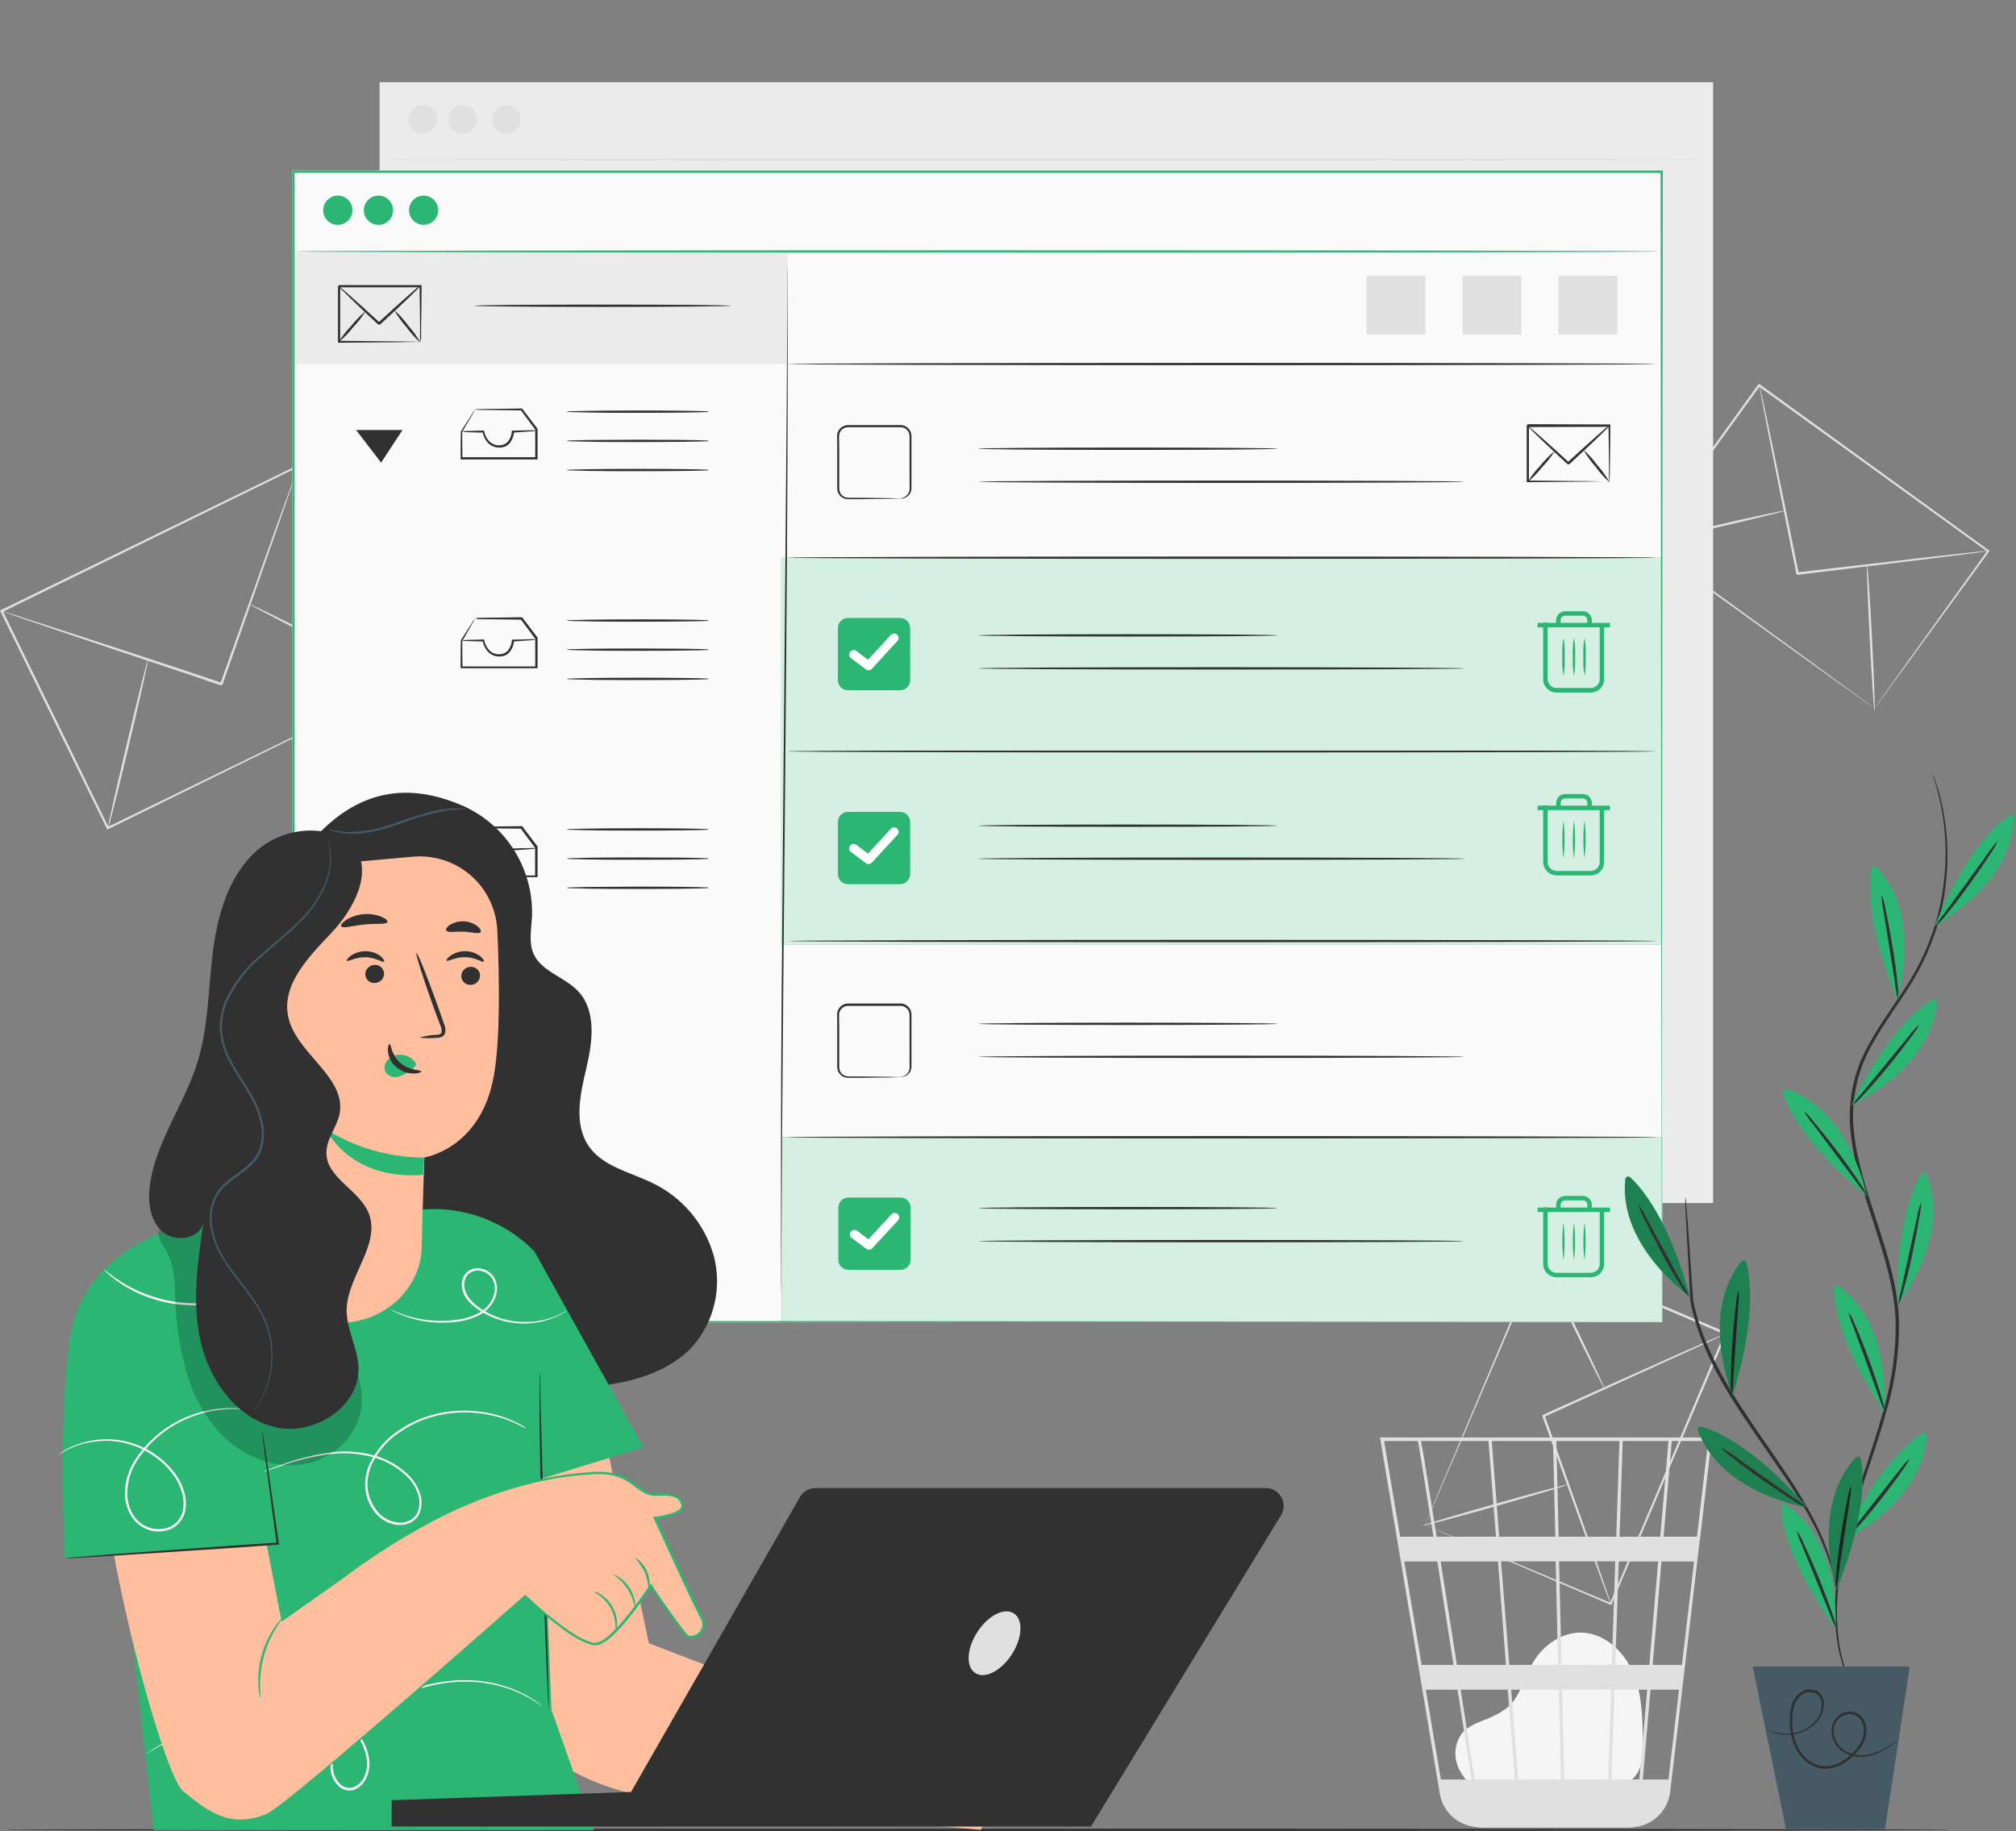 <svg width="131" height="119" viewBox="0 0 131 119" fill="none" xmlns="http://www.w3.org/2000/svg">
<rect x="0" y="0" width="131" height="119" fill="#808080" stroke="none"/>
<path d="M95.555 115.965C95.095 115.571 94.066 114.319 94.86 112.861C95.15 112.328 95.767 112.064 96.323 111.83C96.899 111.636 97.441 111.355 97.932 110.998C98.801 110.256 99.045 109.024 99.622 108.036C100.288 106.9 101.526 106.048 102.836 106.109C104.337 106.175 105.586 107.401 106.154 108.798C106.722 110.195 106.734 111.745 106.754 113.253C106.754 114.087 106.722 115.029 106.111 115.591C105.545 116.11 104.696 116.116 103.931 116.093L95.735 115.841" fill="#F5F5F5"/>
<path d="M111.232 93.426H89.675L93.559 116.579C93.639 117.062 93.855 117.511 94.18 117.876C94.506 118.241 94.929 118.506 95.399 118.64L95.474 118.66C95.538 118.678 95.602 118.698 95.666 118.709C95.811 118.739 95.958 118.756 96.106 118.762V118.782H96.21H105.818C105.995 118.781 106.172 118.763 106.345 118.727C106.905 118.638 107.421 118.37 107.815 117.962C108.209 117.554 108.459 117.029 108.528 116.466L110.403 100.497L110.487 99.863L111.217 93.542L111.232 93.426ZM107.174 108.206H104.96L105.186 101.486H107.748L107.174 108.206ZM107.963 101.486H110.081L109.293 108.206H107.392L107.963 101.486ZM101.642 115.655L101.508 109.818H104.696L104.493 115.643L101.642 115.655ZM98.199 109.818H101.294L101.427 115.655H98.654L98.199 109.818ZM98.439 115.655H95.831C95.584 114.078 95.251 112.032 94.915 109.818H97.972L98.439 115.655ZM98.074 108.206L97.538 101.474H101.088L101.242 108.195L98.074 108.206ZM101.471 108.206L101.305 101.474H104.96L104.737 108.195L101.471 108.206ZM101.279 99.874L101.134 93.652H105.23L105.024 99.874H101.279ZM101.065 99.874H97.416L96.935 93.652H100.914L101.065 99.874ZM97.21 99.874H93.353L92.97 97.472C92.567 94.953 92.417 94.008 92.333 93.652H96.721L97.21 99.874ZM97.338 101.486L97.859 108.206H94.671C94.564 107.525 94.457 106.836 94.347 106.146C94.098 104.558 93.848 102.972 93.614 101.486H97.338ZM94.457 108.206H92.379L91.252 101.486H93.399C93.718 103.552 94.083 105.862 94.448 108.195L94.457 108.206ZM94.712 109.818C95.028 111.847 95.341 113.829 95.625 115.655H93.628L92.649 109.818H94.712ZM104.714 115.655L104.908 109.818H107.035L106.522 115.643L104.714 115.655ZM105.238 99.874L105.444 93.652H108.418L107.884 99.874H105.238ZM92.138 93.652C92.225 94.101 92.617 96.55 93.144 99.874H90.982L89.936 93.652H92.138ZM108.418 115.655H106.751L107.25 109.818H109.102L108.418 115.655ZM110.269 99.874H108.099L108.632 93.652H111L110.269 99.874Z" fill="#E0E0E0"/>
<path d="M26.312 44.378C26.312 44.378 26.263 44.288 26.179 44.12L25.805 43.372L24.397 40.526C23.185 38.072 21.455 34.559 19.354 30.296L19.438 30.325L0.136 39.782L0.171 39.68L7.066 53.791L6.973 53.759L20.907 46.98L24.881 45.056L25.953 44.563L26.226 44.436L26.324 44.392L26.237 44.439L25.953 44.563L24.913 45.082L20.971 47.03L7.034 53.884L6.973 53.916L6.941 53.852L0.035 39.75L0 39.68L0.07 39.648L19.383 30.218L19.438 30.191L19.464 30.247L24.466 40.538L25.84 43.384L26.197 44.129L26.312 44.378Z" fill="#E0E0E0"/>
<path d="M19.41 30.27C19.408 30.295 19.402 30.321 19.392 30.345C19.375 30.403 19.352 30.475 19.323 30.562C19.256 30.765 19.163 31.043 19.033 31.394C18.781 32.127 18.421 33.165 17.978 34.443L14.46 44.485L14.361 44.532H14.344H14.32L14.274 44.517L14.181 44.485L13.996 44.424L13.631 44.303L12.912 44.047L11.495 43.575L8.814 42.679L4.278 41.155L1.224 40.115L0.398 39.825L0.183 39.747C0.157 39.74 0.133 39.729 0.111 39.715C0.136 39.717 0.162 39.722 0.186 39.732L0.406 39.796L1.244 40.06L4.313 41.054L8.854 42.535L11.538 43.422L12.958 43.894L13.683 44.134L14.051 44.256L14.233 44.317L14.326 44.346L14.373 44.363H14.396H14.413C14.373 44.384 14.512 44.32 14.323 44.413C15.717 40.5 16.978 36.961 17.894 34.385L18.998 31.374C19.125 31.026 19.23 30.751 19.288 30.554L19.372 30.339L19.41 30.27Z" fill="#E0E0E0"/>
<path d="M9.615 42.877C9.656 42.877 9.105 45.361 8.384 48.404C7.662 51.447 7.042 53.91 7.001 53.896C6.961 53.881 7.514 51.412 8.236 48.369C8.957 45.326 9.575 42.865 9.615 42.877Z" fill="#E0E0E0"/>
<path d="M26.515 44.481C26.498 44.516 24.179 43.38 21.336 41.943C18.493 40.505 16.203 39.308 16.224 39.27C16.244 39.233 18.563 40.369 21.406 41.809C24.249 43.25 26.533 44.444 26.515 44.481Z" fill="#E0E0E0"/>
<path d="M121.805 46.035C121.805 46.035 121.848 45.966 121.935 45.841L122.323 45.293L123.801 43.224L129.154 35.77V35.857L114.258 25.096L114.365 25.079L106.96 35.303L106.946 35.208L117.646 42.992L120.7 45.224L121.515 45.821L121.723 45.977C121.77 46.015 121.796 46.032 121.796 46.035L121.726 45.989L121.518 45.844L120.706 45.264L117.643 43.07L106.873 35.318L106.812 35.289L106.853 35.231L114.246 25L114.292 24.939L114.353 24.983L129.235 35.767L129.285 35.802L129.247 35.851L123.827 43.288C123.181 44.157 122.668 44.856 122.329 45.331C122.161 45.56 122.039 45.737 121.938 45.858C121.836 45.98 121.805 46.035 121.805 46.035Z" fill="#E0E0E0"/>
<path d="M129.204 35.807C129.121 35.826 129.037 35.841 128.952 35.85L128.231 35.952L125.573 36.291L116.8 37.36C116.635 37.238 116.754 37.322 116.716 37.294V37.264V37.224L116.702 37.146L116.67 36.986L116.606 36.673C116.563 36.465 116.522 36.256 116.479 36.05C116.397 35.639 116.313 35.233 116.235 34.833C116.076 34.036 115.919 33.265 115.774 32.532C115.484 31.083 115.221 29.75 115 28.637C114.78 27.524 114.615 26.64 114.493 26.005L114.363 25.289C114.346 25.206 114.333 25.122 114.325 25.037C114.355 25.117 114.377 25.2 114.392 25.284C114.43 25.457 114.485 25.695 114.551 25.994L115.105 28.602C115.334 29.715 115.606 31.03 115.91 32.494C116.058 33.227 116.218 33.995 116.38 34.792C116.461 35.192 116.542 35.598 116.626 36.01C116.67 36.215 116.71 36.421 116.754 36.63L116.818 36.946L116.85 37.102L116.864 37.183V37.221V37.256C116.829 37.23 116.948 37.32 116.783 37.201L125.561 36.178L128.225 35.888L128.949 35.815C129.034 35.805 129.119 35.803 129.204 35.807Z" fill="#E0E0E0"/>
<path d="M115.961 33.194C115.961 33.235 113.933 33.736 111.429 34.316C108.925 34.895 106.87 35.33 106.858 35.289C106.847 35.249 108.887 34.748 111.394 34.168C113.901 33.588 115.953 33.154 115.961 33.194Z" fill="#E0E0E0"/>
<path d="M121.812 46.224C121.771 46.224 121.627 44.105 121.493 41.489C121.36 38.871 121.285 36.747 121.328 36.744C121.371 36.741 121.511 38.863 121.644 41.48C121.777 44.097 121.853 46.221 121.812 46.224Z" fill="#E0E0E0"/>
<path d="M92.588 99.118L92.814 99.205L93.457 99.472L95.9 100.492L104.688 104.187L104.609 104.219L112.058 86.636L112.098 86.737L100.027 81.602L100.117 81.564L94.709 94.209C94.045 95.754 93.521 96.98 93.156 97.823C92.976 98.237 92.837 98.559 92.738 98.782L92.631 99.031L92.588 99.118C92.588 99.118 92.588 99.089 92.62 99.034C92.651 98.979 92.677 98.895 92.718 98.791L93.115 97.837L94.64 94.223C95.952 91.114 97.81 86.708 100.001 81.509L100.027 81.445L100.091 81.474L112.159 86.587L112.229 86.616L112.197 86.685C109.388 93.29 106.792 99.388 104.719 104.26L104.696 104.315L104.641 104.292L95.842 100.524L93.425 99.481L92.799 99.208L92.588 99.118Z" fill="#E0E0E0"/>
<path d="M104.664 104.244C104.652 104.225 104.642 104.205 104.635 104.184C104.615 104.134 104.592 104.073 104.56 104.001C104.496 103.827 104.406 103.589 104.293 103.291C104.062 102.662 103.734 101.772 103.334 100.683L100.221 92.04C100.303 91.852 100.248 91.988 100.265 91.945H100.285L100.323 91.927L100.398 91.892L100.552 91.823L100.856 91.687L101.456 91.414L102.633 90.884L104.856 89.884L108.623 88.197L111.168 87.073L111.863 86.783L112.046 86.71C112.089 86.693 112.11 86.687 112.11 86.69L112.052 86.725L111.878 86.812L111.194 87.136L108.667 88.296L104.899 90.011L102.679 91.02L101.52 91.55L100.917 91.823L100.627 91.962L100.476 92.029L100.398 92.063L100.361 92.081H100.343C100.358 92.04 100.3 92.176 100.378 91.991C101.575 95.364 102.659 98.419 103.447 100.645C103.83 101.746 104.143 102.642 104.363 103.274C104.464 103.578 104.546 103.815 104.603 103.992C104.627 104.068 104.647 104.128 104.664 104.181C104.667 104.202 104.667 104.223 104.664 104.244Z" fill="#E0E0E0"/>
<path d="M104.248 90.226C104.21 90.244 103.231 88.302 102.063 85.879C100.895 83.456 99.979 81.497 100.017 81.477C100.054 81.456 101.031 83.401 102.199 85.824C103.367 88.247 104.283 90.209 104.248 90.226Z" fill="#E0E0E0"/>
<path d="M92.399 99.169C92.399 99.129 94.503 98.494 97.123 97.752C99.743 97.01 101.885 96.439 101.885 96.483C101.885 96.526 99.781 97.158 97.161 97.9C94.541 98.642 92.41 99.21 92.399 99.169Z" fill="#E0E0E0"/>
<path d="M111.32 5.342H24.667V78.187H111.32V5.342Z" fill="#EBEBEB"/>
<path d="M24.834 10.364C24.834 10.324 44.159 10.289 67.99 10.289C91.822 10.289 111.159 10.332 111.159 10.364C111.159 10.396 91.84 10.44 67.999 10.44C44.159 10.44 24.834 10.414 24.834 10.364Z" fill="#E0E0E0"/>
<path d="M27.471 8.693C27.983 8.693 28.398 8.277 28.398 7.765C28.398 7.253 27.983 6.838 27.471 6.838C26.959 6.838 26.544 7.253 26.544 7.765C26.544 8.277 26.959 8.693 27.471 8.693Z" fill="#E0E0E0"/>
<path d="M30.049 8.693C30.561 8.693 30.976 8.277 30.976 7.765C30.976 7.253 30.561 6.838 30.049 6.838C29.536 6.838 29.121 7.253 29.121 7.765C29.121 8.277 29.536 8.693 30.049 8.693Z" fill="#E0E0E0"/>
<path d="M32.908 8.693C33.421 8.693 33.836 8.277 33.836 7.765C33.836 7.253 33.421 6.838 32.908 6.838C32.396 6.838 31.981 7.253 31.981 7.765C31.981 8.277 32.396 8.693 32.908 8.693Z" fill="#E0E0E0"/>
<path d="M126.708 118.925C126.708 118.968 98.425 119 63.545 119C28.666 119 0.365 118.968 0.365 118.925C0.365 118.881 28.642 118.85 63.545 118.85C98.448 118.85 126.708 118.884 126.708 118.925Z" fill="#313131"/>
<path d="M107.971 85.924C107.971 85.393 107.945 56.209 107.907 11.18L107.971 11.235H19.067L19.142 11.159C19.142 38.246 19.142 63.793 19.142 85.903L19.072 85.837L107.986 85.903L19.072 85.97H18.997V85.903C18.997 63.793 18.997 38.246 18.997 11.159V11.084H19.081H107.986H108.049V11.148C108.009 56.209 107.971 85.393 107.971 85.924Z" fill="#FAFAFA"/>
<path d="M107.983 11.18H19.07V85.924H107.983V11.18Z" fill="#FAFAFA"/>
<path d="M51.17 16.342H19.244V23.66H51.17V16.342Z" fill="#EBEBEB"/>
<path d="M27.294 22.247C27.294 22.247 27.294 22.151 27.294 21.977C27.294 21.804 27.294 21.546 27.294 21.241C27.294 20.592 27.277 19.694 27.262 18.61L27.323 18.671H22.028L22.104 18.595V20.482C22.104 21.091 22.104 21.673 22.104 22.221L22.034 22.151L25.834 22.186L26.929 22.206H27.219H27.326C27.202 22.22 27.077 22.226 26.952 22.224L25.871 22.241L22.028 22.276H21.962V22.247C21.962 21.694 21.962 21.111 21.962 20.508V19.575C21.962 19.418 21.962 19.259 21.962 19.1V18.604C21.895 18.671 22.054 18.511 22.04 18.529H27.335H27.396V18.59C27.396 19.691 27.373 20.601 27.364 21.259C27.364 21.549 27.364 21.798 27.364 21.983C27.349 22.073 27.326 22.162 27.294 22.247Z" fill="#313131"/>
<path d="M27.294 18.599C27.294 18.599 27.233 18.683 27.106 18.813C26.978 18.944 26.79 19.126 26.555 19.352C26.086 19.804 25.428 20.422 24.697 21.091C24.492 21.091 24.64 21.091 24.593 21.091H24.576L24.541 21.059L24.474 20.995L24.338 20.871L24.077 20.627L23.582 20.166L22.738 19.349C22.503 19.123 22.315 18.941 22.185 18.81C22.113 18.747 22.049 18.675 21.996 18.596C21.996 18.596 22.086 18.648 22.225 18.767C22.364 18.886 22.564 19.056 22.805 19.271L23.657 20.036L24.155 20.491L24.419 20.732L24.555 20.856L24.622 20.92L24.657 20.949L24.674 20.966H24.581C25.312 20.294 25.978 19.688 26.468 19.256C26.712 19.042 26.912 18.868 27.048 18.752C27.122 18.689 27.205 18.638 27.294 18.599Z" fill="#313131"/>
<path d="M23.761 20.219C23.525 20.603 23.247 20.96 22.932 21.282C22.655 21.639 22.339 21.962 21.99 22.247C22.226 21.864 22.504 21.509 22.819 21.187C23.096 20.83 23.412 20.505 23.761 20.219Z" fill="#313131"/>
<path d="M27.329 22.279C26.987 21.975 26.68 21.634 26.413 21.262C26.107 20.921 25.838 20.546 25.613 20.146C25.956 20.451 26.263 20.794 26.529 21.167C26.836 21.507 27.104 21.88 27.329 22.279Z" fill="#313131"/>
<path d="M47.503 19.87C47.503 19.914 43.764 19.946 39.156 19.946C34.548 19.946 30.812 19.914 30.812 19.87C30.812 19.827 34.548 19.795 39.156 19.795C43.764 19.795 47.503 19.83 47.503 19.87Z" fill="#313131"/>
<path d="M107.982 48.848H50.764V61.385H107.982V48.848Z" fill="#2BB673"/>
<g opacity="0.8">
<path d="M107.982 48.848H50.763V61.385H107.982V48.848Z" fill="white"/>
</g>
<path d="M58.491 52.766H55.097C54.737 52.766 54.445 53.058 54.445 53.418V56.812C54.445 57.172 54.737 57.464 55.097 57.464H58.491C58.851 57.464 59.143 57.172 59.143 56.812V53.418C59.143 53.058 58.851 52.766 58.491 52.766Z" fill="#2BB673"/>
<path d="M56.438 56.156C56.376 56.156 56.315 56.136 56.264 56.098L55.317 55.385C55.283 55.364 55.253 55.336 55.231 55.303C55.208 55.269 55.192 55.232 55.185 55.192C55.178 55.153 55.179 55.112 55.188 55.073C55.197 55.034 55.214 54.997 55.239 54.965C55.263 54.932 55.294 54.906 55.329 54.886C55.364 54.867 55.403 54.855 55.443 54.851C55.483 54.847 55.523 54.852 55.561 54.864C55.6 54.877 55.635 54.897 55.664 54.924L56.404 55.478L57.887 53.867C57.94 53.81 58.012 53.777 58.089 53.774C58.166 53.771 58.241 53.798 58.297 53.851C58.354 53.903 58.387 53.975 58.39 54.052C58.393 54.129 58.366 54.204 58.313 54.261L56.653 56.063C56.626 56.093 56.592 56.116 56.555 56.132C56.518 56.148 56.479 56.156 56.438 56.156Z" fill="white"/>
<path d="M107.982 36.246H50.764V48.784H107.982V36.246Z" fill="#2BB673"/>
<path d="M107.638 48.829C107.638 48.873 94.996 48.905 79.404 48.905C63.812 48.905 51.17 48.873 51.17 48.829C51.17 48.786 63.809 48.754 79.404 48.754C94.999 48.754 107.638 48.789 107.638 48.829Z" fill="#313131"/>
<path d="M108.015 73.91H50.796V85.923H108.015V73.91Z" fill="#2BB673"/>
<g opacity="0.8">
<path d="M108.015 73.91H50.797V85.923H108.015V73.91Z" fill="white"/>
</g>
<path d="M58.52 77.832H55.126C54.766 77.832 54.474 78.124 54.474 78.484V81.878C54.474 82.238 54.766 82.53 55.126 82.53H58.52C58.88 82.53 59.172 82.238 59.172 81.878V78.484C59.172 78.124 58.88 77.832 58.52 77.832Z" fill="#2BB673"/>
<path d="M56.467 81.226C56.404 81.226 56.343 81.205 56.293 81.168L55.345 80.455C55.284 80.409 55.243 80.34 55.232 80.264C55.221 80.188 55.241 80.111 55.288 80.049C55.334 79.987 55.402 79.947 55.478 79.936C55.554 79.925 55.632 79.945 55.693 79.991L56.432 80.547L57.916 78.936C57.941 78.905 57.972 78.88 58.007 78.861C58.042 78.843 58.081 78.832 58.12 78.829C58.16 78.826 58.199 78.831 58.237 78.844C58.274 78.857 58.309 78.878 58.338 78.904C58.367 78.931 58.39 78.964 58.407 79C58.423 79.036 58.431 79.075 58.432 79.115C58.432 79.155 58.424 79.194 58.409 79.23C58.394 79.267 58.371 79.3 58.342 79.327L56.673 81.133C56.646 81.161 56.615 81.184 56.579 81.2C56.544 81.216 56.506 81.225 56.467 81.226Z" fill="white"/>
<g opacity="0.8">
<path d="M107.982 36.246H50.763V48.784H107.982V36.246Z" fill="white"/>
</g>
<path d="M58.491 40.164H55.097C54.737 40.164 54.445 40.456 54.445 40.816V44.21C54.445 44.57 54.737 44.862 55.097 44.862H58.491C58.851 44.862 59.143 44.57 59.143 44.21V40.816C59.143 40.456 58.851 40.164 58.491 40.164Z" fill="#2BB673"/>
<path d="M56.438 43.559C56.376 43.559 56.315 43.538 56.264 43.501L55.317 42.788C55.283 42.767 55.253 42.738 55.231 42.705C55.208 42.672 55.192 42.634 55.185 42.595C55.178 42.555 55.179 42.514 55.188 42.475C55.197 42.436 55.214 42.399 55.239 42.367C55.263 42.335 55.294 42.308 55.329 42.289C55.364 42.269 55.403 42.257 55.443 42.253C55.483 42.249 55.523 42.254 55.561 42.267C55.6 42.279 55.635 42.3 55.664 42.327L56.404 42.88L57.887 41.269C57.939 41.213 58.012 41.179 58.088 41.176C58.165 41.173 58.239 41.2 58.296 41.252C58.324 41.278 58.347 41.309 58.364 41.343C58.38 41.378 58.389 41.416 58.391 41.454C58.392 41.492 58.386 41.53 58.373 41.566C58.36 41.602 58.34 41.635 58.313 41.663L56.653 43.466C56.626 43.495 56.592 43.519 56.555 43.535C56.518 43.551 56.479 43.559 56.438 43.559Z" fill="white"/>
<path d="M107.971 85.924C107.971 85.393 107.945 56.209 107.907 11.18L107.971 11.235H19.067L19.142 11.159C19.142 38.246 19.142 63.793 19.142 85.903L19.072 85.837L107.986 85.903L19.072 85.97H18.997V85.903C18.997 63.793 18.997 38.246 18.997 11.159V11.084H19.081H107.986H108.049V11.148C108.009 56.209 107.971 85.393 107.971 85.924Z" fill="#2BB673"/>
<path d="M19.244 16.341C19.244 16.297 39.07 16.266 63.525 16.266C87.98 16.266 107.812 16.297 107.812 16.341C107.812 16.384 87.988 16.416 63.525 16.416C39.061 16.416 19.244 16.382 19.244 16.341Z" fill="#2BB673"/>
<path d="M21.95 14.614C22.475 14.614 22.901 14.188 22.901 13.664C22.901 13.139 22.475 12.713 21.95 12.713C21.425 12.713 21 13.139 21 13.664C21 14.188 21.425 14.614 21.95 14.614Z" fill="#2BB673"/>
<path d="M24.594 14.614C25.119 14.614 25.544 14.188 25.544 13.664C25.544 13.139 25.119 12.713 24.594 12.713C24.069 12.713 23.643 13.139 23.643 13.664C23.643 14.188 24.069 14.614 24.594 14.614Z" fill="#2BB673"/>
<path d="M28.199 12.992C28.332 13.124 28.423 13.294 28.459 13.478C28.496 13.663 28.477 13.854 28.405 14.027C28.333 14.201 28.211 14.35 28.055 14.454C27.899 14.558 27.715 14.614 27.527 14.614C27.339 14.614 27.155 14.558 26.999 14.454C26.843 14.35 26.721 14.201 26.649 14.027C26.577 13.854 26.558 13.663 26.595 13.478C26.631 13.294 26.722 13.124 26.855 12.992C26.943 12.903 27.048 12.833 27.163 12.785C27.279 12.738 27.402 12.713 27.527 12.713C27.652 12.713 27.776 12.738 27.891 12.785C28.006 12.833 28.111 12.903 28.199 12.992Z" fill="#2BB673"/>
<path d="M30.88 26.595C30.949 26.587 31.018 26.587 31.086 26.595L31.689 26.578L33.897 26.549H33.926L33.944 26.572L34.917 27.853L34.932 27.873V27.896C34.932 28.476 34.932 29.119 34.932 29.786V29.861H33.97H29.993H29.93V29.783C29.93 29.128 29.93 28.546 29.947 28.044L30.625 26.981C30.701 26.846 30.786 26.718 30.88 26.595C30.868 26.634 30.85 26.671 30.828 26.705L30.663 26.995L30.037 28.065V28.038C30.037 28.531 30.037 29.114 30.051 29.777L29.988 29.714H33.964H34.854L34.778 29.789C34.778 29.122 34.778 28.485 34.778 27.899L34.793 27.94L33.836 26.65L33.886 26.673L31.701 26.645H31.092C31.02 26.634 30.949 26.618 30.88 26.595Z" fill="#313131"/>
<path d="M34.866 27.981C34.729 28.018 34.587 28.038 34.445 28.039C34.179 28.062 33.796 28.088 33.341 28.117L33.402 28.054C33.391 28.296 33.312 28.53 33.173 28.729C33.097 28.838 32.998 28.929 32.883 28.995C32.756 29.054 32.618 29.087 32.478 29.091C32.328 29.097 32.179 29.07 32.041 29.012C31.904 28.954 31.78 28.866 31.681 28.755C31.514 28.556 31.403 28.317 31.356 28.062L31.42 28.114C30.997 28.114 30.643 28.1 30.397 28.088C30.267 28.091 30.137 28.076 30.011 28.045C30.138 28.017 30.267 28.006 30.397 28.01C30.643 28.01 30.997 27.99 31.42 27.981H31.46V28.036C31.51 28.263 31.614 28.474 31.765 28.651C31.85 28.746 31.956 28.822 32.074 28.872C32.192 28.922 32.32 28.946 32.449 28.94C32.567 28.94 32.684 28.913 32.791 28.862C32.891 28.81 32.978 28.736 33.046 28.645C33.169 28.469 33.243 28.264 33.26 28.051V27.99H33.315C33.773 27.975 34.156 27.967 34.425 27.964C34.572 27.951 34.72 27.957 34.866 27.981Z" fill="#313131"/>
<path d="M45.758 26.755C45.839 26.737 45.922 26.729 46.004 26.732V26.778C45.425 26.807 43.631 26.83 41.527 26.83C40.223 26.83 39.04 26.83 38.185 26.807L37.174 26.784C37.049 26.788 36.925 26.779 36.803 26.755C36.925 26.732 37.049 26.722 37.174 26.726L38.185 26.703C39.04 26.688 40.214 26.68 41.527 26.68C43.631 26.68 45.413 26.703 46.004 26.732V26.778C45.922 26.783 45.839 26.775 45.758 26.755Z" fill="#313131"/>
<path d="M45.758 28.654C45.839 28.633 45.922 28.625 46.004 28.63V28.677C45.425 28.706 43.631 28.729 41.527 28.729C40.223 28.729 39.04 28.729 38.185 28.706L37.174 28.683C37.049 28.685 36.925 28.675 36.803 28.654C36.925 28.63 37.049 28.619 37.174 28.622L38.185 28.598C39.04 28.598 40.214 28.578 41.527 28.578C43.631 28.578 45.413 28.598 46.004 28.63V28.677C45.922 28.678 45.839 28.67 45.758 28.654Z" fill="#313131"/>
<path d="M45.758 30.548C45.839 30.53 45.922 30.522 46.004 30.525V30.571C45.425 30.603 43.631 30.623 41.527 30.623C40.223 30.623 39.04 30.623 38.185 30.603L37.174 30.577C37.049 30.581 36.925 30.571 36.803 30.548C36.925 30.526 37.049 30.517 37.174 30.519L38.185 30.496C39.04 30.481 40.214 30.473 41.527 30.473C43.631 30.473 45.413 30.496 46.004 30.525V30.571C45.922 30.576 45.839 30.568 45.758 30.548Z" fill="#313131"/>
<path d="M30.88 40.178C30.948 40.164 31.017 40.159 31.086 40.161L31.689 40.146L33.897 40.117H33.926L33.944 40.14L34.917 41.421L34.932 41.442V41.465C34.932 42.044 34.932 42.688 34.932 43.354V43.43H33.97H29.993H29.93V43.366C29.93 42.711 29.93 42.129 29.947 41.627V41.613L30.625 40.549C30.699 40.424 30.782 40.304 30.872 40.19C30.859 40.228 30.841 40.266 30.819 40.3L30.654 40.59L30.04 41.665V41.639C30.04 42.131 30.04 42.714 30.054 43.378L29.991 43.314H33.967H34.857L34.781 43.389C34.781 42.723 34.781 42.085 34.781 41.5L34.796 41.54L33.839 40.251L33.889 40.274L31.703 40.245H31.095C31.021 40.229 30.95 40.207 30.88 40.178Z" fill="#313131"/>
<path d="M34.866 41.556C34.729 41.593 34.587 41.612 34.445 41.614C34.179 41.637 33.796 41.663 33.341 41.692L33.402 41.628C33.391 41.87 33.312 42.104 33.173 42.303C33.097 42.413 32.998 42.504 32.883 42.57C32.756 42.629 32.618 42.661 32.478 42.666C32.328 42.672 32.179 42.645 32.041 42.587C31.904 42.529 31.78 42.441 31.681 42.329C31.514 42.13 31.403 41.892 31.356 41.637L31.42 41.689C30.997 41.689 30.643 41.674 30.397 41.663C30.267 41.667 30.137 41.655 30.011 41.625C30.138 41.597 30.267 41.585 30.397 41.587L31.42 41.561H31.46V41.616C31.51 41.843 31.614 42.054 31.765 42.231C31.85 42.327 31.956 42.402 32.074 42.453C32.192 42.503 32.32 42.526 32.449 42.521C32.567 42.52 32.684 42.493 32.791 42.442C32.891 42.39 32.978 42.316 33.046 42.225C33.169 42.05 33.243 41.844 33.26 41.631V41.57H33.315C33.773 41.57 34.156 41.547 34.425 41.544C34.572 41.529 34.72 41.533 34.866 41.556Z" fill="#313131"/>
<path d="M45.758 40.329C45.839 40.311 45.922 40.303 46.004 40.306V40.352C45.425 40.381 43.631 40.405 41.527 40.405C40.223 40.405 39.04 40.405 38.185 40.381L37.174 40.358C37.049 40.362 36.925 40.353 36.803 40.329C36.925 40.306 37.049 40.296 37.174 40.3L38.185 40.277C39.04 40.263 40.214 40.254 41.527 40.254C43.631 40.254 45.413 40.277 46.004 40.306V40.352C45.922 40.355 45.839 40.347 45.758 40.329Z" fill="#313131"/>
<path d="M45.758 42.228C45.839 42.208 45.922 42.2 46.004 42.204V42.245C45.425 42.274 43.631 42.297 41.527 42.297C40.223 42.297 39.04 42.297 38.185 42.274L37.174 42.251C37.049 42.253 36.925 42.243 36.803 42.222C36.925 42.198 37.049 42.187 37.174 42.19L38.185 42.167C39.04 42.152 40.214 42.147 41.527 42.147C43.631 42.147 45.413 42.167 46.004 42.199V42.245C45.922 42.248 45.839 42.242 45.758 42.228Z" fill="#313131"/>
<path d="M45.758 44.122C45.839 44.104 45.922 44.096 46.004 44.099V44.145C45.425 44.177 43.631 44.198 41.527 44.198C40.223 44.198 39.04 44.198 38.185 44.177L37.174 44.151C37.049 44.155 36.925 44.146 36.803 44.122C36.925 44.101 37.049 44.091 37.174 44.093L38.185 44.07C39.04 44.056 40.214 44.047 41.527 44.047C43.631 44.047 45.413 44.07 46.004 44.099V44.145C45.922 44.15 45.839 44.142 45.758 44.122Z" fill="#313131"/>
<path d="M30.88 53.754C30.948 53.741 31.017 53.735 31.086 53.737L31.689 53.722L33.897 53.693H33.926L33.944 53.717L34.917 54.998L34.932 55.018V55.041C34.932 55.621 34.932 56.264 34.932 56.931V57.006H33.97H29.993H29.93V56.942C29.93 56.287 29.93 55.705 29.947 55.203L30.625 54.14C30.699 54.015 30.782 53.895 30.872 53.78C30.859 53.819 30.841 53.856 30.819 53.89L30.654 54.18L30.028 55.25V55.224C30.028 55.716 30.028 56.299 30.043 56.962L29.979 56.899H33.955H34.845L34.77 56.974C34.77 56.307 34.77 55.67 34.77 55.084L34.784 55.125L33.828 53.835L33.877 53.859L31.692 53.83H31.083C31.013 53.81 30.945 53.785 30.88 53.754Z" fill="#313131"/>
<path d="M34.866 55.13C34.729 55.167 34.587 55.186 34.445 55.188C34.179 55.211 33.796 55.237 33.341 55.266L33.402 55.202C33.391 55.444 33.312 55.679 33.173 55.877C33.097 55.987 32.998 56.078 32.883 56.144C32.756 56.203 32.618 56.235 32.478 56.237C32.328 56.244 32.179 56.218 32.041 56.16C31.903 56.103 31.78 56.015 31.681 55.904C31.514 55.705 31.403 55.466 31.356 55.211L31.42 55.263C30.997 55.263 30.643 55.263 30.397 55.237C30.267 55.242 30.137 55.229 30.011 55.199C30.138 55.172 30.267 55.159 30.397 55.162L31.42 55.136H31.46V55.191C31.51 55.417 31.614 55.628 31.765 55.805C31.85 55.901 31.956 55.977 32.074 56.027C32.192 56.077 32.32 56.1 32.449 56.095C32.567 56.094 32.684 56.068 32.791 56.017C32.891 55.965 32.978 55.89 33.046 55.799C33.169 55.624 33.243 55.419 33.26 55.205V55.144H33.315C33.773 55.127 34.156 55.121 34.425 55.118C34.572 55.103 34.72 55.107 34.866 55.13Z" fill="#313131"/>
<path d="M45.758 53.905C45.839 53.887 45.922 53.879 46.004 53.882V53.929C45.425 53.958 43.631 53.981 41.527 53.981C40.223 53.981 39.04 53.981 38.185 53.958L37.174 53.934C37.049 53.939 36.925 53.929 36.803 53.905C36.925 53.882 37.049 53.872 37.174 53.876L38.185 53.853C39.04 53.839 40.214 53.83 41.527 53.83C43.631 53.83 45.413 53.853 46.004 53.882V53.929C45.922 53.931 45.839 53.924 45.758 53.905Z" fill="#313131"/>
<path d="M45.758 55.802C45.839 55.782 45.922 55.774 46.004 55.779V55.825C45.425 55.854 43.631 55.877 41.527 55.877C40.223 55.877 39.04 55.877 38.185 55.854L37.174 55.831C37.049 55.833 36.925 55.824 36.803 55.802C36.925 55.778 37.049 55.767 37.174 55.77L38.185 55.747C39.04 55.732 40.214 55.727 41.527 55.727C43.631 55.727 45.413 55.747 46.004 55.779V55.825C45.922 55.826 45.839 55.818 45.758 55.802Z" fill="#313131"/>
<path d="M45.758 57.698C45.839 57.68 45.922 57.672 46.004 57.675V57.722C45.425 57.754 43.631 57.774 41.527 57.774C40.223 57.774 39.04 57.774 38.185 57.754L37.174 57.727C37.049 57.732 36.925 57.722 36.803 57.698C36.925 57.677 37.049 57.667 37.174 57.669L38.185 57.646C39.04 57.646 40.214 57.623 41.527 57.623C43.631 57.623 45.413 57.646 46.004 57.675V57.722C45.922 57.726 45.839 57.718 45.758 57.698Z" fill="#313131"/>
<path d="M103.369 45.013H101.16C101.045 45.015 100.93 44.994 100.823 44.951C100.716 44.908 100.618 44.844 100.536 44.764C100.454 44.683 100.389 44.586 100.344 44.48C100.299 44.373 100.276 44.259 100.276 44.144V40.463H100.566V44.132C100.566 44.209 100.582 44.286 100.612 44.357C100.642 44.428 100.686 44.493 100.741 44.547C100.796 44.601 100.862 44.644 100.934 44.672C101.006 44.7 101.083 44.714 101.16 44.712H103.369C103.522 44.712 103.67 44.651 103.779 44.542C103.887 44.433 103.948 44.286 103.948 44.132V40.59H104.238V44.132C104.24 44.247 104.218 44.361 104.175 44.468C104.132 44.575 104.069 44.672 103.988 44.754C103.907 44.836 103.81 44.901 103.704 44.946C103.598 44.99 103.484 45.013 103.369 45.013Z" fill="#2BB673"/>
<path d="M104.615 40.482H99.914V40.772H104.615V40.482Z" fill="#2BB673"/>
<path d="M101.408 40.628H101.118V40.306C101.118 40.153 101.179 40.005 101.288 39.896C101.397 39.788 101.544 39.727 101.698 39.727H102.857C103.011 39.727 103.158 39.788 103.267 39.896C103.376 40.005 103.437 40.153 103.437 40.306V40.564H103.147V40.306C103.147 40.229 103.117 40.156 103.062 40.101C103.008 40.047 102.934 40.016 102.857 40.016H101.698C101.621 40.016 101.547 40.047 101.493 40.101C101.439 40.156 101.408 40.229 101.408 40.306V40.628Z" fill="#2BB673"/>
<path d="M101.596 43.929C101.521 43.518 101.496 43.1 101.52 42.683C101.496 42.267 101.521 41.849 101.596 41.44C101.672 41.849 101.697 42.267 101.671 42.683C101.697 43.1 101.672 43.518 101.596 43.929Z" fill="#2BB673"/>
<path d="M102.276 43.929C102.202 43.518 102.177 43.1 102.201 42.683C102.177 42.267 102.202 41.849 102.276 41.44C102.352 41.849 102.378 42.267 102.352 42.683C102.378 43.1 102.352 43.518 102.276 43.929Z" fill="#2BB673"/>
<path d="M102.964 43.929C102.889 43.518 102.864 43.1 102.888 42.683C102.864 42.267 102.889 41.849 102.964 41.44C103.04 41.849 103.065 42.267 103.039 42.683C103.065 43.1 103.04 43.518 102.964 43.929Z" fill="#2BB673"/>
<path d="M103.369 56.895H101.16C100.926 56.894 100.702 56.801 100.536 56.635C100.37 56.469 100.277 56.245 100.276 56.011V52.342H100.566V56.011C100.566 56.169 100.629 56.32 100.74 56.431C100.852 56.542 101.003 56.605 101.16 56.605H103.369C103.524 56.601 103.671 56.537 103.779 56.426C103.888 56.315 103.948 56.166 103.948 56.011V52.469H104.238V56.011C104.24 56.126 104.219 56.241 104.176 56.348C104.133 56.455 104.07 56.553 103.989 56.635C103.908 56.717 103.811 56.783 103.705 56.827C103.598 56.872 103.484 56.895 103.369 56.895Z" fill="#2BB673"/>
<path d="M104.615 52.363H99.914V52.653H104.615V52.363Z" fill="#2BB673"/>
<path d="M101.408 52.507H101.118V52.185C101.118 52.031 101.179 51.884 101.288 51.775C101.397 51.666 101.544 51.605 101.698 51.605H102.857C103.011 51.605 103.158 51.666 103.267 51.775C103.376 51.884 103.437 52.031 103.437 52.185V52.443H103.147V52.185C103.147 52.108 103.117 52.035 103.062 51.98C103.008 51.926 102.934 51.895 102.857 51.895H101.698C101.621 51.895 101.547 51.926 101.493 51.98C101.439 52.035 101.408 52.108 101.408 52.185V52.507Z" fill="#2BB673"/>
<path d="M101.595 55.808C101.495 54.981 101.495 54.145 101.595 53.318C101.696 54.145 101.696 54.981 101.595 55.808Z" fill="#2BB673"/>
<path d="M102.276 55.808C102.175 54.981 102.175 54.145 102.276 53.318C102.376 54.145 102.376 54.981 102.276 55.808Z" fill="#2BB673"/>
<path d="M102.963 55.808C102.863 54.981 102.863 54.145 102.963 53.318C103.064 54.145 103.064 54.981 102.963 55.808Z" fill="#2BB673"/>
<path d="M103.369 83.011H101.16C101.045 83.013 100.93 82.992 100.823 82.949C100.716 82.906 100.618 82.843 100.536 82.762C100.454 82.681 100.389 82.584 100.344 82.478C100.299 82.371 100.276 82.257 100.276 82.142V78.473H100.566V82.142C100.566 82.219 100.582 82.296 100.612 82.367C100.642 82.438 100.686 82.503 100.741 82.557C100.796 82.611 100.862 82.653 100.934 82.681C101.006 82.71 101.083 82.723 101.16 82.721H103.369C103.522 82.721 103.67 82.66 103.779 82.552C103.887 82.443 103.948 82.296 103.948 82.142V78.589H104.238V82.13C104.24 82.245 104.218 82.36 104.175 82.466C104.132 82.573 104.069 82.671 103.988 82.752C103.907 82.834 103.81 82.9 103.704 82.944C103.598 82.988 103.484 83.011 103.369 83.011Z" fill="#2BB673"/>
<path d="M104.615 78.481H99.914V78.77H104.615V78.481Z" fill="#2BB673"/>
<path d="M101.408 78.627H101.118V78.302C101.118 78.149 101.179 78.001 101.288 77.892C101.397 77.784 101.544 77.723 101.698 77.723H102.857C103.011 77.723 103.158 77.784 103.267 77.892C103.376 78.001 103.437 78.149 103.437 78.302V78.563H103.147V78.302C103.147 78.225 103.117 78.152 103.062 78.097C103.008 78.043 102.934 78.013 102.857 78.013H101.698C101.621 78.013 101.547 78.043 101.493 78.097C101.439 78.152 101.408 78.225 101.408 78.302V78.627Z" fill="#2BB673"/>
<path d="M101.595 81.927C101.495 81.1 101.495 80.264 101.595 79.438C101.696 80.264 101.696 81.1 101.595 81.927Z" fill="#2BB673"/>
<path d="M102.276 81.927C102.175 81.1 102.175 80.264 102.276 79.438C102.376 80.264 102.376 81.1 102.276 81.927Z" fill="#2BB673"/>
<path d="M102.963 81.927C102.863 81.1 102.863 80.264 102.963 79.438C103.064 80.264 103.064 81.1 102.963 81.927Z" fill="#2BB673"/>
<path d="M104.567 31.32C104.557 31.23 104.552 31.14 104.553 31.05C104.553 30.862 104.553 30.618 104.553 30.311C104.553 29.665 104.532 28.766 104.521 27.679L104.582 27.74L99.275 27.755L99.35 27.679V28.633C99.35 28.949 99.35 29.259 99.35 29.563C99.35 30.172 99.35 30.757 99.35 31.302L99.281 31.233L103.078 31.267L104.176 31.285H104.466H104.573C104.448 31.291 104.324 31.291 104.199 31.285L103.118 31.305L99.275 31.34H99.206V31.27C99.206 30.717 99.206 30.131 99.206 29.531V27.648C99.139 27.714 99.298 27.555 99.281 27.569L104.579 27.587H104.64V27.645C104.64 28.746 104.616 29.659 104.611 30.314C104.611 30.604 104.611 30.856 104.593 31.038C104.592 31.133 104.583 31.227 104.567 31.32Z" fill="#313131"/>
<path d="M104.568 27.68C104.515 27.759 104.451 27.831 104.379 27.894C104.249 28.025 104.061 28.21 103.826 28.436C103.356 28.888 102.701 29.503 101.968 30.175H101.864L101.846 30.158L101.815 30.126L101.745 30.065L101.612 29.94L101.348 29.697L100.855 29.236L100.023 28.448C99.789 28.222 99.6 28.036 99.473 27.906C99.401 27.843 99.337 27.771 99.284 27.691C99.367 27.74 99.444 27.797 99.513 27.862C99.653 27.981 99.853 28.152 100.093 28.369L100.945 29.132L101.446 29.587L101.71 29.83L101.844 29.952L101.913 30.016L101.948 30.047H101.965C101.919 30.047 102.07 30.047 101.864 30.047C102.594 29.372 103.264 28.769 103.751 28.338C103.997 28.12 104.197 27.949 104.33 27.83C104.403 27.77 104.482 27.72 104.568 27.68Z" fill="#313131"/>
<path d="M101.036 29.309C100.797 29.689 100.518 30.042 100.204 30.363C99.928 30.72 99.612 31.044 99.263 31.329C99.497 30.944 99.775 30.587 100.091 30.265C100.369 29.911 100.686 29.59 101.036 29.309Z" fill="#313131"/>
<path d="M104.601 31.359C104.26 31.053 103.953 30.712 103.685 30.341C103.38 30 103.112 29.627 102.888 29.229C103.229 29.534 103.536 29.875 103.804 30.246C104.11 30.586 104.378 30.959 104.601 31.359Z" fill="#313131"/>
<path d="M107.638 23.659C107.638 23.7 94.996 23.735 79.404 23.735C63.812 23.735 51.167 23.697 51.167 23.659C51.167 23.622 63.806 23.584 79.401 23.584C94.996 23.584 107.638 23.619 107.638 23.659Z" fill="#313131"/>
<path d="M107.638 36.245C107.638 36.286 94.996 36.321 79.404 36.321C63.812 36.321 51.167 36.286 51.167 36.245C51.167 36.205 63.806 36.17 79.401 36.17C94.996 36.17 107.638 36.202 107.638 36.245Z" fill="#313131"/>
<path d="M107.638 61.159C107.638 61.2 94.996 61.235 79.404 61.235C63.812 61.235 51.167 61.2 51.167 61.159C51.167 61.119 63.806 61.084 79.401 61.084C94.996 61.084 107.638 61.116 107.638 61.159Z" fill="#313131"/>
<path d="M107.638 73.911C107.638 73.955 94.996 73.987 79.404 73.987C63.812 73.987 51.17 73.955 51.17 73.911C51.17 73.868 63.809 73.836 79.404 73.836C94.999 73.836 107.638 73.871 107.638 73.911Z" fill="#313131"/>
<path d="M58.494 32.392C58.494 32.392 58.558 32.392 58.668 32.351C58.827 32.3 58.961 32.189 59.039 32.041C59.152 31.852 59.094 31.571 59.102 31.253C59.111 30.934 59.102 30.572 59.102 30.174C59.102 29.777 59.102 29.334 59.102 28.867C59.102 28.748 59.102 28.63 59.102 28.508C59.112 28.392 59.103 28.276 59.074 28.163C59.037 28.052 58.968 27.955 58.875 27.884C58.783 27.814 58.671 27.772 58.555 27.766H55.097C54.963 27.767 54.833 27.815 54.73 27.901C54.627 27.987 54.557 28.106 54.532 28.238C54.512 28.505 54.532 28.818 54.532 29.108C54.532 29.688 54.532 30.238 54.532 30.769C54.532 31.032 54.532 31.29 54.532 31.542C54.524 31.66 54.53 31.777 54.55 31.893C54.574 32.003 54.63 32.103 54.709 32.183C54.785 32.256 54.879 32.307 54.981 32.334C55.086 32.351 55.192 32.357 55.297 32.351H55.926L57.819 32.374L58.334 32.389C58.395 32.387 58.455 32.392 58.514 32.403C58.455 32.411 58.394 32.411 58.334 32.403L57.819 32.418L55.926 32.444H55.297C55.182 32.452 55.066 32.446 54.952 32.426C54.826 32.398 54.709 32.335 54.616 32.244C54.523 32.154 54.457 32.039 54.425 31.913C54.4 31.787 54.392 31.659 54.402 31.531C54.402 31.279 54.402 31.021 54.402 30.757C54.402 30.227 54.402 29.673 54.402 29.096V28.662C54.392 28.51 54.392 28.358 54.402 28.207C54.436 28.043 54.525 27.895 54.655 27.79C54.785 27.684 54.947 27.627 55.115 27.627H58.558C58.7 27.637 58.837 27.689 58.95 27.777C59.063 27.864 59.147 27.984 59.192 28.12C59.226 28.246 59.238 28.378 59.227 28.508C59.227 28.63 59.227 28.748 59.227 28.867C59.227 29.334 59.227 29.772 59.227 30.174C59.227 30.577 59.227 30.934 59.227 31.253C59.227 31.412 59.227 31.56 59.227 31.696C59.231 31.826 59.2 31.955 59.137 32.07C59.046 32.225 58.897 32.337 58.723 32.383C58.649 32.407 58.569 32.41 58.494 32.392Z" fill="#313131"/>
<path d="M58.494 70.001C58.494 70.001 58.558 70.001 58.668 69.96C58.827 69.909 58.961 69.798 59.039 69.65C59.152 69.462 59.094 69.181 59.102 68.862C59.111 68.543 59.102 68.181 59.102 67.784C59.102 67.387 59.102 66.943 59.102 66.477C59.102 66.358 59.102 66.239 59.102 66.117C59.112 66.001 59.103 65.885 59.074 65.772C59.037 65.662 58.968 65.565 58.875 65.494C58.783 65.423 58.671 65.382 58.555 65.375H55.097C54.963 65.376 54.834 65.423 54.731 65.509C54.628 65.595 54.557 65.713 54.532 65.845C54.512 66.114 54.532 66.424 54.532 66.714C54.532 67.294 54.532 67.844 54.532 68.375C54.532 68.639 54.532 68.897 54.532 69.146C54.524 69.264 54.53 69.383 54.55 69.499C54.573 69.609 54.629 69.71 54.709 69.789C54.784 69.863 54.879 69.915 54.981 69.94C55.085 69.96 55.191 69.967 55.297 69.96H55.926L57.819 69.983L58.334 69.998C58.394 69.992 58.455 69.992 58.514 69.998C58.455 70.011 58.395 70.016 58.334 70.012L57.819 70.027L55.926 70.05H55.297C55.182 70.058 55.066 70.052 54.952 70.033C54.826 70.004 54.709 69.941 54.616 69.85C54.523 69.76 54.457 69.645 54.425 69.52C54.4 69.393 54.392 69.263 54.402 69.134C54.402 68.885 54.402 68.627 54.402 68.363C54.402 67.833 54.402 67.279 54.402 66.703V66.268C54.392 66.116 54.392 65.964 54.402 65.813C54.433 65.646 54.521 65.496 54.651 65.387C54.781 65.279 54.945 65.219 55.115 65.219H58.558C58.7 65.229 58.837 65.281 58.95 65.369C59.063 65.456 59.147 65.576 59.192 65.711C59.226 65.838 59.238 65.969 59.227 66.1C59.227 66.222 59.227 66.34 59.227 66.459C59.227 66.926 59.227 67.363 59.227 67.766C59.227 68.169 59.227 68.526 59.227 68.844C59.227 69.004 59.227 69.152 59.227 69.288C59.231 69.418 59.2 69.547 59.137 69.662C59.093 69.739 59.033 69.805 58.962 69.859C58.89 69.912 58.809 69.951 58.723 69.972C58.65 70.001 58.571 70.011 58.494 70.001Z" fill="#313131"/>
<path d="M50.748 84.849C50.748 84.849 50.748 84.788 50.748 84.672C50.748 84.556 50.748 84.382 50.748 84.153C50.748 83.69 50.748 83.017 50.748 82.157C50.748 80.418 50.748 77.911 50.748 74.816C50.748 68.619 50.824 60.058 50.911 50.601C50.998 41.145 51.064 32.586 51.119 26.384C51.139 23.289 51.154 20.782 51.166 19.043C51.166 18.174 51.166 17.51 51.183 17.049C51.183 16.823 51.183 16.652 51.183 16.53C51.183 16.409 51.183 16.354 51.183 16.354C51.183 16.354 51.183 16.412 51.183 16.53C51.183 16.649 51.183 16.82 51.183 17.049C51.183 17.51 51.183 18.182 51.183 19.043C51.183 20.782 51.183 23.289 51.183 26.384C51.169 32.58 51.108 41.145 51.018 50.601C50.928 60.058 50.864 68.613 50.812 74.816C50.792 77.911 50.777 80.418 50.766 82.157C50.766 83.026 50.766 83.69 50.748 84.153C50.748 84.377 50.748 84.548 50.748 84.672C50.748 84.797 50.748 84.849 50.748 84.849Z" fill="#313131"/>
<path d="M83.02 41.294C83.02 41.335 78.673 41.37 73.294 41.37C67.915 41.37 63.568 41.335 63.568 41.294C63.568 41.254 67.915 41.219 73.294 41.219C78.673 41.219 83.02 41.251 83.02 41.294Z" fill="#313131"/>
<path d="M95.178 43.439C95.178 43.482 88.101 43.514 79.374 43.514C70.648 43.514 63.568 43.482 63.568 43.439C63.568 43.395 70.645 43.363 79.374 43.363C88.104 43.363 95.178 43.404 95.178 43.439Z" fill="#313131"/>
<path d="M83.02 66.54C83.02 66.581 78.673 66.615 73.294 66.615C67.915 66.615 63.568 66.581 63.568 66.54C63.568 66.5 67.915 66.465 73.294 66.465C78.673 66.465 83.02 66.497 83.02 66.54Z" fill="#313131"/>
<path d="M95.178 68.685C95.178 68.725 88.101 68.76 79.374 68.76C70.648 68.76 63.568 68.725 63.568 68.685C63.568 68.644 70.645 68.609 79.374 68.609C88.104 68.609 95.178 68.644 95.178 68.685Z" fill="#313131"/>
<path d="M83.02 29.163C83.02 29.207 78.673 29.241 73.294 29.241C67.915 29.241 63.568 29.207 63.568 29.163C63.568 29.12 67.915 29.088 73.294 29.088C78.673 29.088 83.02 29.123 83.02 29.163Z" fill="#313131"/>
<path d="M95.178 31.31C95.178 31.35 88.101 31.385 79.374 31.385C70.648 31.385 63.568 31.35 63.568 31.31C63.568 31.269 70.645 31.234 79.374 31.234C88.104 31.234 95.178 31.269 95.178 31.31Z" fill="#313131"/>
<path d="M83.02 53.663C83.02 53.704 78.673 53.739 73.294 53.739C67.915 53.739 63.568 53.704 63.568 53.663C63.568 53.623 67.915 53.588 73.294 53.588C78.673 53.588 83.02 53.623 83.02 53.663Z" fill="#313131"/>
<path d="M95.178 55.808C95.178 55.851 88.101 55.883 79.374 55.883C70.648 55.883 63.568 55.851 63.568 55.808C63.568 55.764 70.645 55.732 79.374 55.732C88.104 55.732 95.178 55.767 95.178 55.808Z" fill="#313131"/>
<path d="M83.02 78.519C83.02 78.559 78.673 78.594 73.294 78.594C67.915 78.594 63.568 78.559 63.568 78.519C63.568 78.478 67.915 78.443 73.294 78.443C78.673 78.443 83.02 78.472 83.02 78.519Z" fill="#313131"/>
<path d="M95.178 80.663C95.178 80.704 88.101 80.739 79.374 80.739C70.648 80.739 63.568 80.704 63.568 80.663C63.568 80.623 70.645 80.588 79.374 80.588C88.104 80.588 95.178 80.623 95.178 80.663Z" fill="#313131"/>
<path d="M105.093 17.92H101.265V21.748H105.093V17.92Z" fill="#E0E0E0"/>
<path d="M98.86 17.92H95.031V21.748H98.86V17.92Z" fill="#E0E0E0"/>
<path d="M92.626 17.92H88.798V21.748H92.626V17.92Z" fill="#E0E0E0"/>
<path d="M23.138 27.945L24.764 30.067L26.155 27.945H23.138Z" fill="#313131"/>
<path d="M19.614 55.462C23.382 50.489 27.37 51.191 30.132 52.393C31.509 53.021 32.668 54.046 33.458 55.337C34.248 56.628 34.634 58.126 34.566 59.639C34.52 60.433 34.349 61.267 34.673 61.995C35.192 63.154 36.702 63.493 37.572 64.426C38.769 65.704 38.505 67.725 38.099 69.429C37.693 71.133 37.27 73.075 38.27 74.509C39.189 75.822 40.936 76.176 42.38 76.877C43.337 77.334 44.188 77.989 44.875 78.797C45.562 79.606 46.071 80.55 46.367 81.569C46.648 82.594 46.67 83.673 46.432 84.709C46.194 85.744 45.703 86.705 45.002 87.505C43.6 89.029 41.496 89.707 39.447 90.009C36.451 90.451 33.394 90.223 30.497 89.341C27.6 88.459 24.934 86.945 22.693 84.908C20.452 82.872 18.69 80.363 17.535 77.564C16.38 74.764 15.861 71.743 16.015 68.719" fill="#313131"/>
<path d="M30.328 52.605C29.88 52.603 29.432 52.628 28.986 52.681C27.922 52.887 26.878 53.19 25.868 53.585C24.665 54.005 23.503 54.24 22.657 54.185C22.324 54.173 21.994 54.119 21.674 54.026C21.555 53.996 21.44 53.95 21.332 53.889C21.767 53.998 22.212 54.062 22.66 54.081C23.742 54.049 24.811 53.833 25.822 53.443C27.018 53.023 28.14 52.661 28.972 52.574C29.303 52.533 29.636 52.525 29.969 52.547C30.091 52.551 30.212 52.57 30.328 52.605Z" fill="#455A64"/>
<path d="M39.013 92.162C39.158 92.597 42.163 106.798 42.163 106.798L65.027 115.588L63.74 118.924L44.137 117.199C32.695 115.492 32.06 109.879 32.75 103.604L33.935 92.849L39.013 92.162Z" fill="#FFBE9D"/>
<path d="M6.15 84.505C8.506 80.937 12.082 78.879 15.357 77.74L27.385 78.61C28.73 78.493 30.084 78.675 31.35 79.143C32.617 79.61 33.764 80.351 34.711 81.314L35.83 111.116L38.592 118.941H9.978L6.15 84.505Z" fill="#2BB673"/>
<path d="M35.152 93.541C35.152 93.541 35.126 93.527 35.082 93.495L34.888 93.35C34.787 93.266 34.682 93.188 34.572 93.115L34.123 92.825C33.943 92.73 33.746 92.622 33.529 92.515C32.697 92.134 31.806 91.9 30.895 91.823C30.113 91.754 29.326 91.803 28.559 91.968C27.678 92.153 26.84 92.505 26.092 93.005C25.249 93.531 24.575 94.289 24.15 95.187C23.938 95.661 23.848 96.18 23.887 96.697C23.938 97.23 24.139 97.737 24.466 98.161C24.787 98.586 25.261 98.868 25.788 98.946C26.036 98.992 26.292 98.963 26.523 98.863C26.755 98.764 26.952 98.598 27.089 98.387C27.197 98.166 27.254 97.925 27.258 97.679C27.262 97.434 27.213 97.191 27.112 96.967C27.027 96.74 26.913 96.525 26.77 96.329C26.628 96.14 26.467 95.965 26.289 95.808C25.615 95.213 24.797 94.804 23.916 94.622C23.149 94.453 22.36 94.409 21.58 94.492C20.445 94.63 19.329 94.894 18.253 95.28L17.369 95.57L17.14 95.645C17.114 95.657 17.087 95.664 17.059 95.665L17.134 95.631L17.36 95.541C17.557 95.466 17.853 95.353 18.23 95.216C19.303 94.809 20.421 94.53 21.559 94.385C22.352 94.294 23.153 94.333 23.933 94.498C24.836 94.682 25.676 95.097 26.37 95.703C26.463 95.784 26.55 95.871 26.634 95.961C26.721 96.052 26.802 96.149 26.875 96.251C27.024 96.456 27.146 96.68 27.237 96.918C27.345 97.162 27.398 97.427 27.393 97.695C27.387 97.962 27.323 98.225 27.205 98.465C27.063 98.708 26.844 98.896 26.582 98.998C26.32 99.101 26.037 99.135 25.759 99.097C25.192 99.016 24.68 98.714 24.336 98.257C23.994 97.81 23.786 97.275 23.736 96.715C23.697 96.171 23.797 95.627 24.026 95.132C24.462 94.208 25.157 93.43 26.026 92.892C26.791 92.387 27.646 92.032 28.544 91.846C29.323 91.685 30.123 91.642 30.915 91.718C31.568 91.775 32.211 91.918 32.828 92.141C33.08 92.232 33.328 92.336 33.569 92.451C33.79 92.564 33.987 92.677 34.149 92.776L34.596 93.08C34.703 93.158 34.806 93.241 34.906 93.33L35.088 93.486L35.152 93.541Z" fill="#FAFAFA"/>
<path d="M34.712 81.299L41.813 94.068L33.935 96.488L34.712 81.299Z" fill="#2BB673"/>
<path d="M35.665 111.2C35.651 111.127 35.643 111.052 35.642 110.977C35.642 110.818 35.621 110.606 35.604 110.339C35.578 109.76 35.543 108.966 35.497 107.98C35.416 105.992 35.314 103.242 35.224 100.205C35.135 97.167 35.079 94.408 35.062 92.42C35.062 91.423 35.062 90.617 35.062 90.061C35.062 89.794 35.062 89.58 35.062 89.42C35.06 89.346 35.065 89.271 35.077 89.197C35.09 89.271 35.096 89.346 35.094 89.42L35.111 90.061C35.111 90.641 35.14 91.435 35.163 92.417C35.216 94.423 35.288 97.167 35.369 100.199C35.45 103.23 35.54 105.972 35.598 107.977C35.621 108.96 35.642 109.763 35.656 110.337C35.656 110.603 35.656 110.818 35.656 110.977C35.667 111.051 35.67 111.126 35.665 111.2Z" fill="#313131"/>
<path d="M36.807 85.188C36.758 85.233 36.703 85.27 36.645 85.302C36.485 85.403 36.318 85.494 36.146 85.574C35.344 85.927 34.465 86.073 33.592 85.999C32.718 85.926 31.877 85.635 31.144 85.154C30.888 84.993 30.655 84.798 30.451 84.574C30.228 84.332 30.079 84.03 30.023 83.705C29.991 83.535 29.998 83.36 30.042 83.193C30.087 83.026 30.168 82.871 30.28 82.74C30.405 82.61 30.561 82.515 30.733 82.464C30.905 82.413 31.088 82.408 31.263 82.45C31.437 82.482 31.602 82.55 31.748 82.65C31.895 82.75 32.019 82.879 32.112 83.029C32.279 83.33 32.333 83.68 32.266 84.018C32.206 84.336 32.067 84.635 31.863 84.887C31.666 85.125 31.425 85.322 31.153 85.467C30.65 85.718 30.104 85.871 29.544 85.919C29.063 85.973 28.578 85.979 28.095 85.936C27.399 85.874 26.715 85.709 26.067 85.446C25.89 85.376 25.718 85.295 25.551 85.206C25.489 85.18 25.432 85.146 25.38 85.104C25.442 85.126 25.503 85.151 25.562 85.18C25.681 85.232 25.852 85.307 26.087 85.391C26.739 85.63 27.422 85.778 28.116 85.829C28.591 85.864 29.068 85.853 29.541 85.794C30.084 85.743 30.611 85.591 31.098 85.345C31.353 85.207 31.579 85.023 31.764 84.8C31.951 84.566 32.078 84.289 32.132 83.994C32.192 83.693 32.143 83.379 31.993 83.11C31.912 82.978 31.803 82.864 31.674 82.776C31.545 82.688 31.399 82.628 31.245 82.6C31.096 82.564 30.94 82.566 30.793 82.608C30.645 82.649 30.51 82.729 30.402 82.838C30.305 82.953 30.235 83.089 30.197 83.235C30.159 83.381 30.154 83.533 30.182 83.681C30.234 83.976 30.369 84.249 30.57 84.47C30.764 84.692 30.988 84.887 31.234 85.049C32.085 85.622 33.089 85.925 34.115 85.919C34.81 85.923 35.499 85.791 36.144 85.53C36.572 85.328 36.798 85.174 36.807 85.188Z" fill="#FAFAFA"/>
<path d="M35.295 110.951L35.213 110.896L34.982 110.728C34.679 110.517 34.363 110.328 34.034 110.163C32.819 109.562 31.476 109.264 30.121 109.293C28.414 109.293 26.394 109.873 24.438 110.997C23.936 111.281 23.466 111.617 23.035 112C22.583 112.391 22.207 112.863 21.928 113.391C21.644 113.937 21.551 114.563 21.665 115.168C21.732 115.469 21.888 115.743 22.111 115.956C22.22 116.06 22.355 116.133 22.501 116.169C22.647 116.205 22.8 116.203 22.945 116.162C23.235 116.062 23.475 115.855 23.615 115.582C23.762 115.309 23.845 115.005 23.855 114.695C23.85 114.074 23.659 113.468 23.305 112.956C22.968 112.462 22.531 112.044 22.021 111.73C21.53 111.433 20.992 111.222 20.43 111.107C19.377 110.911 18.298 110.9 17.242 111.075C16.317 111.207 15.404 111.407 14.509 111.672C13.213 112.068 11.961 112.596 10.773 113.249C10.353 113.478 10.034 113.669 9.817 113.8L9.573 113.95L9.486 113.997C9.486 113.997 9.51 113.974 9.565 113.936L9.802 113.774C10.011 113.635 10.33 113.437 10.747 113.194C11.931 112.528 13.184 111.991 14.483 111.594C15.382 111.319 16.3 111.112 17.23 110.977C18.299 110.792 19.392 110.797 20.459 110.994C21.038 111.109 21.592 111.325 22.096 111.632C22.625 111.954 23.078 112.384 23.427 112.896C23.797 113.427 23.999 114.059 24.006 114.707C23.995 115.042 23.906 115.369 23.745 115.663C23.589 115.975 23.316 116.214 22.986 116.327C22.817 116.375 22.637 116.378 22.466 116.337C22.295 116.295 22.138 116.21 22.009 116.089C21.765 115.854 21.594 115.551 21.52 115.22C21.401 114.579 21.503 113.917 21.809 113.342C22.097 112.796 22.484 112.31 22.951 111.907C23.392 111.52 23.872 111.179 24.383 110.89C26.36 109.754 28.406 109.2 30.136 109.2C31.505 109.178 32.858 109.492 34.077 110.116C34.518 110.339 34.928 110.62 35.295 110.951Z" fill="#FAFAFA"/>
<path d="M14.876 87.803C14.007 83.348 7.703 83.183 6.599 87.585C6.582 87.652 6.564 87.722 6.55 87.791C4.924 94.726 10.416 115.219 11.891 116.402C13.366 117.584 14.83 118.923 17.351 117.877C18.826 117.265 34.143 103.728 34.143 103.728C34.143 103.728 37.685 107.122 38.867 106.826C40.05 106.531 42.305 103.059 42.305 103.059C42.305 103.059 44.496 106.342 44.771 106.392C44.92 106.416 45.074 106.399 45.214 106.342C45.355 106.284 45.476 106.19 45.566 106.068C45.656 105.946 45.711 105.801 45.724 105.65C45.737 105.499 45.708 105.348 45.64 105.212C45.351 104.769 42.557 98.662 42.557 98.662C42.557 98.662 44.757 98.424 44.313 97.685C44.313 97.685 44.258 97.007 42.771 97.138C41.284 97.268 41.313 95.57 38.546 95.732C35.778 95.894 30.063 96.602 22.026 102.769L18.302 105.395L14.876 87.803Z" fill="#FFBE9D"/>
<path d="M22.016 102.769L22.109 102.694L22.399 102.482L23.486 101.668C24.867 100.68 26.305 99.774 27.792 98.955C30.068 97.695 32.506 96.753 35.038 96.156C35.768 96.002 36.525 95.866 37.31 95.776C37.704 95.732 38.101 95.698 38.507 95.669C38.92 95.638 39.336 95.656 39.745 95.724C40.166 95.798 40.569 95.954 40.93 96.185C41.298 96.408 41.608 96.718 41.979 96.909C42.158 97.002 42.356 97.055 42.559 97.063C42.764 97.063 42.99 97.037 43.217 97.045C43.447 97.045 43.675 97.085 43.892 97.161C44.012 97.195 44.122 97.26 44.209 97.35C44.297 97.439 44.359 97.55 44.39 97.671V97.642C44.449 97.735 44.47 97.847 44.448 97.955C44.416 98.058 44.352 98.149 44.266 98.213C44.106 98.331 43.928 98.421 43.738 98.48C43.361 98.599 42.972 98.682 42.579 98.726L42.64 98.625L44.605 102.876C44.95 103.601 45.292 104.346 45.665 105.067C45.726 105.157 45.773 105.255 45.807 105.357C45.828 105.468 45.828 105.582 45.807 105.693C45.77 105.92 45.653 106.126 45.477 106.273C45.39 106.347 45.289 106.402 45.18 106.435C45.071 106.469 44.956 106.48 44.842 106.467H44.758C44.737 106.464 44.717 106.457 44.697 106.447L44.657 106.418C44.614 106.381 44.573 106.342 44.535 106.299C44.463 106.221 44.393 106.14 44.329 106.056C43.573 105.088 42.904 104.085 42.237 103.1H42.361C41.837 103.898 41.269 104.667 40.657 105.401C40.358 105.764 40.032 106.104 39.681 106.418C39.591 106.493 39.495 106.563 39.405 106.638C39.306 106.705 39.204 106.766 39.098 106.821C38.989 106.879 38.87 106.915 38.746 106.925C38.623 106.935 38.499 106.919 38.382 106.879C37.943 106.739 37.527 106.535 37.148 106.273C36.768 106.027 36.409 105.763 36.058 105.491C35.362 104.943 34.71 104.372 34.09 103.786H34.183C29.326 108.058 25.167 111.646 22.193 114.133C20.706 115.376 19.515 116.341 18.68 116.979C18.263 117.298 17.936 117.535 17.707 117.683C17.594 117.763 17.472 117.83 17.345 117.883C17.345 117.883 17.472 117.819 17.695 117.663C17.918 117.506 18.243 117.269 18.654 116.944C19.477 116.298 20.66 115.321 22.132 114.069C25.091 111.565 29.239 107.963 34.087 103.682L34.134 103.642L34.18 103.685C34.794 104.265 35.449 104.844 36.142 105.375C36.487 105.644 36.846 105.908 37.22 106.148C37.587 106.399 37.988 106.595 38.411 106.728C38.846 106.89 39.234 106.583 39.571 106.296C39.914 105.987 40.235 105.653 40.53 105.296C41.136 104.566 41.702 103.803 42.222 103.01L42.283 102.914L42.347 103.007C43.011 103.989 43.686 104.995 44.431 105.954C44.496 106.035 44.563 106.114 44.631 106.189C44.666 106.224 44.7 106.262 44.735 106.29L44.758 106.308C44.758 106.308 44.758 106.308 44.758 106.334C44.758 106.36 44.758 106.38 44.758 106.311H44.828C44.922 106.322 45.017 106.313 45.108 106.286C45.199 106.258 45.283 106.213 45.355 106.151C45.506 106.033 45.605 105.861 45.632 105.672C45.659 105.482 45.612 105.29 45.5 105.134C45.115 104.395 44.779 103.659 44.434 102.932L42.472 98.674L42.431 98.584H42.53C42.912 98.54 43.29 98.46 43.657 98.344C43.831 98.292 43.994 98.212 44.141 98.106C44.203 98.06 44.25 97.996 44.274 97.924C44.287 97.852 44.273 97.779 44.234 97.718V97.697C44.203 97.603 44.15 97.519 44.079 97.45C44.007 97.382 43.92 97.332 43.825 97.306C43.624 97.236 43.412 97.201 43.199 97.202C42.982 97.202 42.773 97.222 42.541 97.219C42.313 97.21 42.089 97.151 41.886 97.045C41.486 96.84 41.182 96.529 40.828 96.312C40.482 96.093 40.096 95.942 39.692 95.869C38.889 95.724 38.075 95.848 37.295 95.918C36.516 95.987 35.762 96.138 35.035 96.289C32.506 96.875 30.068 97.803 27.79 99.048C26.301 99.858 24.858 100.75 23.468 101.72L22.373 102.517L22.083 102.72L22.016 102.769Z" fill="#2BB673"/>
<path d="M16.926 110.381C16.926 110.381 16.894 110.305 16.865 110.166C16.825 109.966 16.801 109.764 16.792 109.56C16.717 108.205 17.091 106.862 17.856 105.741C17.971 105.572 18.096 105.411 18.233 105.259C18.331 105.155 18.389 105.1 18.395 105.106C18.401 105.112 18.212 105.367 17.946 105.799C17.245 106.929 16.881 108.236 16.897 109.566C16.903 110.062 16.952 110.378 16.926 110.381Z" fill="#2BB673"/>
<path d="M10.594 80.098C10.452 80.193 5.351 81.718 4.548 86.946C3.745 92.174 4.218 101.28 4.218 101.28L18.054 100.33L14.086 81.95L10.594 80.098Z" fill="#2BB673"/>
<path d="M39.992 106.106C39.969 106.106 40.006 105.917 39.992 105.631C39.977 105.255 39.878 104.887 39.702 104.555C39.525 104.223 39.277 103.934 38.974 103.709C38.743 103.541 38.572 103.471 38.58 103.445C38.745 103.465 38.901 103.525 39.035 103.622C39.374 103.836 39.651 104.136 39.835 104.492C40.025 104.847 40.114 105.248 40.093 105.651C40.097 105.808 40.062 105.965 39.992 106.106Z" fill="#2BB673"/>
<path d="M41.263 104.554C41.197 104.106 41.037 103.677 40.793 103.296C40.55 102.914 40.228 102.588 39.849 102.34C39.986 102.363 40.114 102.421 40.223 102.508C40.502 102.692 40.739 102.933 40.919 103.215C41.1 103.497 41.22 103.814 41.269 104.145C41.303 104.28 41.301 104.421 41.263 104.554Z" fill="#2BB673"/>
<path d="M41.265 101.25C41.265 101.236 41.395 101.294 41.554 101.436C41.76 101.625 41.924 101.854 42.037 102.109C42.149 102.365 42.208 102.64 42.209 102.92C42.209 103.131 42.172 103.259 42.154 103.256C42.112 102.884 42.026 102.519 41.896 102.169C41.722 101.839 41.51 101.531 41.265 101.25Z" fill="#2BB673"/>
<path d="M16.366 91.648C16.342 91.653 16.318 91.653 16.294 91.648L16.085 91.625C15.818 91.592 15.549 91.573 15.279 91.57C14.288 91.56 13.303 91.742 12.381 92.106C11.01 92.641 9.832 93.576 8.999 94.79C8.503 95.491 8.249 96.334 8.274 97.192C8.294 97.643 8.428 98.082 8.663 98.468C8.909 98.858 9.284 99.15 9.723 99.291C10.16 99.436 10.636 99.413 11.057 99.227C11.255 99.132 11.43 98.996 11.57 98.826C11.71 98.657 11.812 98.46 11.868 98.247C11.964 97.824 11.946 97.383 11.816 96.969C11.698 96.569 11.511 96.191 11.265 95.853C10.828 95.268 10.279 94.774 9.649 94.402C9.02 94.03 8.323 93.787 7.599 93.686C6.616 93.557 5.616 93.691 4.701 94.074C4.453 94.18 4.212 94.301 3.979 94.436L3.8 94.546L3.736 94.578C4.024 94.352 4.341 94.165 4.678 94.022C5.597 93.61 6.611 93.458 7.611 93.581C8.353 93.676 9.069 93.918 9.716 94.294C10.363 94.67 10.928 95.171 11.378 95.769C11.638 96.119 11.834 96.511 11.958 96.929C12.097 97.368 12.116 97.836 12.013 98.285C11.952 98.519 11.841 98.736 11.687 98.922C11.534 99.108 11.341 99.259 11.123 99.363C10.666 99.565 10.15 99.591 9.674 99.436C9.203 99.278 8.802 98.96 8.541 98.537C8.289 98.135 8.143 97.675 8.118 97.201C8.098 96.308 8.369 95.433 8.892 94.709C9.744 93.477 10.951 92.534 12.352 92.005C13.286 91.646 14.282 91.479 15.282 91.512C15.647 91.521 16.01 91.567 16.366 91.648Z" fill="#FAFAFA"/>
<path d="M15.894 84.143C15.783 84.209 15.666 84.263 15.544 84.305C15.404 84.366 15.261 84.418 15.115 84.459C14.925 84.525 14.731 84.579 14.535 84.621C14.299 84.68 14.06 84.725 13.819 84.757C13.558 84.8 13.28 84.815 12.985 84.835C12.344 84.856 11.703 84.812 11.072 84.705C10.442 84.586 9.827 84.403 9.234 84.16C8.965 84.038 8.707 83.928 8.481 83.798C8.265 83.684 8.056 83.558 7.855 83.421C7.686 83.312 7.524 83.194 7.368 83.067C7.246 82.979 7.131 82.882 7.023 82.778C6.923 82.697 6.832 82.605 6.75 82.505C6.771 82.479 7.168 82.865 7.91 83.334C8.114 83.464 8.324 83.582 8.542 83.688C8.785 83.816 9.034 83.932 9.289 84.035C10.46 84.511 11.718 84.737 12.982 84.699C13.271 84.682 13.561 84.673 13.805 84.635C14.048 84.598 14.297 84.563 14.515 84.519C15.376 84.337 15.883 84.114 15.894 84.143Z" fill="#FAFAFA"/>
<path d="M17.034 93.008C17.049 93.053 17.06 93.1 17.066 93.147C17.084 93.251 17.107 93.385 17.133 93.55C17.191 93.921 17.269 94.419 17.365 95.066C17.553 96.378 17.817 98.201 18.121 100.317V100.395H18.046L14.811 100.621L7.311 101.114L5.039 101.247L4.418 101.276H4.216C4.286 101.257 4.358 101.247 4.43 101.244L5.044 101.189L7.317 101.01L14.814 100.471L18.046 100.253L17.979 100.334C17.689 98.216 17.451 96.39 17.278 95.077C17.197 94.439 17.133 93.918 17.086 93.556C17.066 93.388 17.052 93.266 17.04 93.147C17.031 93.101 17.029 93.054 17.034 93.008Z" fill="#313131"/>
<g opacity="0.2">
<path d="M10.325 79.951C10.186 80.441 10.574 80.899 10.826 81.339C11.313 82.186 11.339 83.209 11.383 84.185C11.415 85.98 11.691 87.762 12.203 89.483C12.759 91.181 13.716 92.79 15.13 93.885C16.544 94.981 18.442 95.517 20.173 95.068C21.903 94.619 23.361 93.083 23.509 91.3C23.656 89.518 22.581 87.93 21.967 86.266C21.491 84.985 21.28 83.623 21.007 82.281C20.735 80.939 20.387 79.592 19.677 78.424C18.967 77.256 17.84 76.279 16.489 76.033C15.139 75.786 13.608 76.424 13.063 77.676" fill="black"/>
</g>
<path d="M17.01 56.553V58.092L16.909 81.164C16.909 83.842 19.193 85.987 22.059 85.978C24.957 85.978 27.348 83.77 27.403 81.051C27.464 78.211 27.577 75.223 27.577 75.223C27.577 75.223 31.246 74.681 32.09 69.919C32.51 67.554 32.458 63.659 32.316 60.474C32.285 59.794 32.118 59.128 31.823 58.515C31.529 57.902 31.113 57.355 30.601 56.906C30.089 56.458 29.492 56.118 28.845 55.907C28.198 55.696 27.516 55.618 26.838 55.678L17.01 56.553Z" fill="#FFBE9D"/>
<path d="M31.196 63.4C31.195 63.56 31.131 63.713 31.018 63.827C30.906 63.94 30.753 64.005 30.593 64.008C30.515 64.014 30.436 64.004 30.362 63.978C30.288 63.952 30.22 63.911 30.162 63.859C30.104 63.806 30.058 63.742 30.025 63.67C29.993 63.599 29.975 63.522 29.973 63.443C29.975 63.284 30.038 63.132 30.15 63.019C30.262 62.906 30.414 62.841 30.573 62.838C30.651 62.832 30.73 62.842 30.804 62.867C30.878 62.892 30.947 62.933 31.005 62.985C31.063 63.038 31.11 63.102 31.143 63.173C31.176 63.244 31.194 63.321 31.196 63.4Z" fill="#313131"/>
<path d="M31.436 62.497C31.358 62.575 30.903 62.221 30.242 62.207C29.581 62.193 29.083 62.517 29.025 62.436C28.99 62.398 29.071 62.256 29.283 62.108C29.57 61.913 29.912 61.812 30.259 61.819C30.602 61.825 30.933 61.938 31.207 62.143C31.407 62.314 31.474 62.459 31.436 62.497Z" fill="#313131"/>
<path d="M24.958 63.28C24.956 63.439 24.892 63.592 24.78 63.705C24.667 63.819 24.515 63.883 24.355 63.885C24.277 63.891 24.198 63.881 24.125 63.855C24.051 63.829 23.983 63.789 23.925 63.737C23.867 63.684 23.82 63.62 23.787 63.549C23.755 63.478 23.737 63.401 23.735 63.323C23.736 63.164 23.799 63.011 23.911 62.898C24.023 62.784 24.175 62.718 24.334 62.715C24.413 62.709 24.492 62.719 24.566 62.744C24.641 62.77 24.709 62.81 24.768 62.863C24.826 62.916 24.873 62.98 24.905 63.052C24.938 63.123 24.956 63.201 24.958 63.28Z" fill="#313131"/>
<path d="M24.959 62.502C24.881 62.58 24.423 62.229 23.765 62.212C23.107 62.194 22.606 62.522 22.548 62.441C22.513 62.403 22.594 62.261 22.806 62.11C23.094 61.916 23.435 61.815 23.783 61.821C24.126 61.824 24.459 61.938 24.733 62.145C24.93 62.322 24.997 62.467 24.959 62.502Z" fill="#313131"/>
<path d="M27.264 67.433C27.613 67.33 27.973 67.27 28.337 67.256C28.508 67.256 28.667 67.213 28.696 67.1C28.713 66.926 28.678 66.751 28.595 66.598C28.441 66.187 28.285 65.758 28.119 65.308C27.462 63.471 26.986 61.964 27.062 61.938C27.137 61.912 27.728 63.387 28.386 65.216L28.841 66.511C28.943 66.717 28.97 66.952 28.916 67.175C28.89 67.234 28.85 67.287 28.799 67.329C28.749 67.371 28.69 67.4 28.627 67.415C28.532 67.437 28.434 67.449 28.337 67.45C27.98 67.487 27.62 67.481 27.264 67.433Z" fill="#313131"/>
<path d="M27.579 75.234C25.326 75.231 23.118 74.601 21.203 73.414C21.203 73.414 22.696 76.721 27.481 76.359L27.579 75.234Z" fill="#2BB673"/>
<path d="M26.957 69.015C26.835 68.855 26.674 68.728 26.489 68.648C26.304 68.567 26.102 68.535 25.902 68.554C25.756 68.565 25.614 68.605 25.484 68.671C25.354 68.738 25.239 68.83 25.145 68.943C25.055 69.051 25.001 69.184 24.989 69.323C24.977 69.463 25.008 69.604 25.079 69.725C25.183 69.848 25.322 69.936 25.477 69.978C25.632 70.02 25.796 70.013 25.948 69.96C26.261 69.855 26.55 69.689 26.8 69.473C26.875 69.421 26.94 69.357 26.991 69.282C27.015 69.245 27.027 69.202 27.027 69.159C27.027 69.115 27.015 69.072 26.991 69.035" fill="#2BB673"/>
<path d="M25.316 67.852C25.423 67.852 25.411 68.562 26.017 69.081C26.623 69.599 27.382 69.533 27.385 69.634C27.385 69.677 27.214 69.77 26.892 69.773C26.473 69.772 26.067 69.622 25.747 69.35C25.44 69.091 25.246 68.722 25.208 68.321C25.185 68.037 25.269 67.846 25.316 67.852Z" fill="#313131"/>
<path d="M25.176 59.923C25.107 60.1 24.451 60.004 23.678 60.083C22.904 60.161 22.272 60.373 22.174 60.199C22.13 60.12 22.24 59.955 22.495 59.787C22.833 59.575 23.217 59.448 23.614 59.416C24.008 59.378 24.404 59.433 24.773 59.575C25.063 59.697 25.205 59.839 25.176 59.923Z" fill="#313131"/>
<path d="M31.227 60.583C31.108 60.73 30.647 60.568 30.111 60.551C29.575 60.533 29.102 60.632 28.998 60.475C28.955 60.397 29.03 60.249 29.233 60.11C29.507 59.945 29.825 59.865 30.145 59.881C30.465 59.897 30.773 60.008 31.03 60.2C31.218 60.356 31.279 60.501 31.227 60.583Z" fill="#313131"/>
<path d="M22.994 54.996C24.286 56.68 22.994 59.091 21.527 60.639C20.061 62.186 18.302 63.977 18.722 66.055C19.212 68.467 22.53 69.983 22.063 72.397C21.892 73.266 21.194 74.034 21.211 74.933C21.211 76.553 23.327 77.321 23.944 78.816C24.791 80.871 22.539 82.949 22.524 85.169C22.524 86.43 23.243 87.598 23.295 88.858C23.396 91.441 20.362 93.359 17.852 92.751C15.342 92.142 13.601 89.696 13.033 87.166C12.465 84.636 12.838 82.019 13.218 79.465C12.977 80.555 11.326 80.775 10.511 80.013C9.697 79.251 9.587 77.984 9.758 76.886C10.187 74.118 11.978 71.762 12.815 69.093C13.549 66.757 13.528 64.264 13.835 61.847C14.143 59.43 14.867 56.886 16.705 55.269C18.542 53.651 21.742 53.422 23.257 55.344" fill="#313131"/>
<path d="M16.45 91.802C16.468 91.769 16.488 91.737 16.51 91.706C16.554 91.639 16.615 91.547 16.693 91.434C17.273 90.513 17.597 89.455 17.632 88.367C17.667 87.49 17.507 86.616 17.162 85.808C16.783 84.91 16.113 84.069 15.406 83.153C15.033 82.686 14.691 82.194 14.383 81.681C14.063 81.135 13.834 80.54 13.705 79.919C13.564 79.252 13.62 78.558 13.867 77.922C14.005 77.599 14.201 77.304 14.447 77.053C14.701 76.807 14.976 76.582 15.267 76.38C15.847 75.969 16.426 75.555 16.754 74.911C17.046 74.245 17.093 73.496 16.887 72.798C16.539 71.349 15.531 70.219 14.884 68.958C14.541 68.342 14.336 67.659 14.285 66.956C14.255 66.279 14.383 65.604 14.658 64.985C15.189 63.868 15.955 62.879 16.904 62.087C17.774 61.313 18.614 60.655 19.313 59.971C19.958 59.375 20.495 58.672 20.901 57.893C21.205 57.303 21.39 56.659 21.446 55.998C21.479 55.58 21.436 55.16 21.321 54.757C21.24 54.467 21.171 54.346 21.182 54.34C21.251 54.47 21.308 54.607 21.35 54.748C21.48 55.153 21.532 55.577 21.504 56.001C21.461 56.672 21.282 57.328 20.976 57.928C20.574 58.721 20.037 59.438 19.388 60.046C18.69 60.742 17.841 61.406 16.989 62.179C16.057 62.969 15.306 63.949 14.786 65.054C14.522 65.654 14.399 66.307 14.427 66.961C14.478 67.643 14.676 68.305 15.006 68.903C15.331 69.523 15.734 70.118 16.116 70.741C16.524 71.365 16.831 72.05 17.026 72.769C17.241 73.502 17.189 74.288 16.881 74.986C16.542 75.673 15.908 76.102 15.345 76.508C15.06 76.704 14.792 76.923 14.543 77.163C14.307 77.4 14.116 77.678 13.98 77.983C13.744 78.593 13.69 79.259 13.824 79.899C13.947 80.51 14.169 81.097 14.479 81.638C14.784 82.142 15.122 82.626 15.49 83.087C16.189 83.997 16.861 84.858 17.244 85.776C17.59 86.6 17.745 87.492 17.699 88.385C17.655 89.483 17.31 90.548 16.702 91.463C16.618 91.581 16.548 91.665 16.505 91.726C16.488 91.753 16.47 91.778 16.45 91.802Z" fill="#455A64"/>
<path d="M51.99 97.281L41.006 116.461L25.451 117V118.71H70.892L83.258 98.452C83.359 98.277 83.413 98.079 83.414 97.877C83.415 97.676 83.363 97.477 83.264 97.302C83.164 97.126 83.021 96.979 82.848 96.876C82.675 96.773 82.477 96.717 82.276 96.713H52.987C52.786 96.713 52.588 96.765 52.413 96.865C52.238 96.965 52.092 97.108 51.99 97.281Z" fill="#313131"/>
<path d="M65.749 107.519C65.059 108.591 64.01 109.139 63.379 108.739C62.747 108.339 62.813 107.148 63.503 106.076C64.193 105.003 65.242 104.456 65.874 104.855C66.506 105.255 66.439 106.447 65.749 107.519Z" fill="#E0E0E0"/>
<path d="M120.549 110.063C120.532 110.012 120.511 109.962 120.485 109.915L120.285 109.486C120.045 108.932 119.851 108.359 119.706 107.773C119.317 106.249 119.181 103.919 119.758 101.154C120.069 99.647 120.478 98.162 120.984 96.708C121.505 95.129 122.108 93.453 122.601 91.645C123.158 89.756 123.426 87.794 123.398 85.825C123.325 83.768 122.714 81.713 122.044 79.667C121.375 77.621 120.685 75.609 120.476 73.601C120.247 71.662 120.638 69.699 121.592 67.996C122.479 66.361 123.595 64.964 124.43 63.515C125.21 62.173 125.786 60.721 126.137 59.209C126.64 57.019 126.676 54.748 126.244 52.543C126.091 51.735 125.858 50.945 125.548 50.184C125.558 50.237 125.571 50.289 125.589 50.34C125.624 50.453 125.67 50.604 125.731 50.792C125.905 51.373 126.049 51.962 126.163 52.557C126.562 54.753 126.502 57.008 125.989 59.179C125.632 60.673 125.056 62.106 124.279 63.431C123.444 64.863 122.323 66.254 121.418 67.909C120.438 69.644 120.032 71.644 120.259 73.624C120.468 75.673 121.163 77.681 121.83 79.736C122.496 81.791 123.102 83.811 123.18 85.837C123.209 87.785 122.946 89.726 122.401 91.596C121.917 93.398 121.32 95.073 120.807 96.656C120.306 98.118 119.902 99.612 119.598 101.128C119.036 103.913 119.195 106.266 119.616 107.794C119.772 108.382 119.984 108.954 120.247 109.503L120.468 109.924C120.489 109.973 120.516 110.02 120.549 110.063Z" fill="#313131"/>
<path d="M123.282 64.944C123.282 64.944 124.978 59.522 121.935 56.346C121.911 56.319 121.881 56.3 121.848 56.291C121.814 56.281 121.778 56.281 121.745 56.291C121.711 56.3 121.681 56.319 121.657 56.345C121.634 56.371 121.619 56.404 121.613 56.438C121.451 57.334 121.248 60.061 123.282 64.944Z" fill="#2BB673"/>
<path d="M122.266 58.15C122.27 58.488 122.309 58.824 122.382 59.153C122.492 59.84 122.622 60.651 122.767 61.544C122.912 62.437 123.037 63.248 123.147 63.938C123.175 64.272 123.235 64.603 123.326 64.926C123.359 64.59 123.349 64.251 123.297 63.918C123.239 63.297 123.132 62.446 122.976 61.509C122.819 60.573 122.66 59.733 122.529 59.124C122.478 58.791 122.389 58.464 122.266 58.15Z" fill="#313131"/>
<path d="M121.305 77.737C121.305 77.737 120.267 72.149 116.088 70.781C116.055 70.769 116.02 70.766 115.986 70.773C115.951 70.781 115.92 70.797 115.895 70.822C115.87 70.846 115.852 70.876 115.844 70.91C115.835 70.944 115.837 70.98 115.847 71.013C116.114 71.865 117.21 74.372 121.305 77.737Z" fill="#2BB673"/>
<path d="M117.215 72.209C117.38 72.504 117.574 72.781 117.794 73.038C118.214 73.597 118.707 74.249 119.243 74.971L120.692 76.91C120.876 77.192 121.084 77.457 121.316 77.701C121.185 77.392 121.018 77.1 120.817 76.832C120.478 76.31 119.982 75.609 119.409 74.852C118.835 74.096 118.299 73.429 117.896 72.954C117.699 72.68 117.47 72.429 117.215 72.209Z" fill="#313131"/>
<path d="M122.419 91.755C122.419 91.755 123.048 86.107 119.454 83.571C119.426 83.553 119.394 83.543 119.361 83.541C119.328 83.54 119.295 83.547 119.265 83.562C119.236 83.578 119.211 83.6 119.193 83.628C119.176 83.656 119.165 83.688 119.164 83.722C119.167 84.634 119.489 87.35 122.419 91.755Z" fill="#2BB673"/>
<path d="M120.124 85.281C120.194 85.611 120.298 85.932 120.434 86.24C120.674 86.898 120.956 87.666 121.269 88.516C121.582 89.365 121.848 90.136 122.097 90.794C122.191 91.116 122.313 91.429 122.463 91.73C122.43 91.394 122.356 91.064 122.242 90.747C122.068 90.147 121.799 89.333 121.469 88.429C121.138 87.524 120.819 86.742 120.573 86.171C120.457 85.859 120.306 85.56 120.124 85.281Z" fill="#313131"/>
<path d="M119.274 105.854C119.274 105.854 119.703 100.185 116.023 97.78C115.994 97.761 115.961 97.751 115.927 97.75C115.892 97.749 115.859 97.757 115.829 97.774C115.799 97.791 115.775 97.815 115.758 97.845C115.741 97.874 115.732 97.908 115.733 97.942C115.77 98.852 116.188 101.556 119.274 105.854Z" fill="#2BB673"/>
<path d="M116.75 99.467C116.828 99.794 116.94 100.112 117.086 100.414L118.002 102.658C118.344 103.498 118.651 104.257 118.912 104.904C119.017 105.223 119.151 105.533 119.312 105.828C119.266 105.494 119.179 105.166 119.054 104.852C118.86 104.272 118.561 103.455 118.199 102.577C117.837 101.698 117.489 100.916 117.225 100.357C117.1 100.043 116.941 99.745 116.75 99.467Z" fill="#313131"/>
<path d="M125.719 60.179C125.719 60.179 130.756 57.547 130.855 53.151C130.855 53.117 130.847 53.083 130.83 53.054C130.813 53.024 130.788 53 130.759 52.983C130.729 52.966 130.695 52.958 130.661 52.959C130.627 52.96 130.594 52.97 130.565 52.989C129.811 53.505 127.739 55.287 125.719 60.179Z" fill="#2BB673"/>
<path d="M129.81 54.662C129.575 54.903 129.365 55.167 129.184 55.45C128.772 56.016 128.294 56.679 127.764 57.413C127.233 58.146 126.749 58.809 126.338 59.372C126.12 59.629 125.926 59.905 125.758 60.198C126.019 59.983 126.252 59.737 126.451 59.464C126.848 58.986 127.375 58.305 127.929 57.537C128.483 56.769 128.964 56.059 129.3 55.535C129.503 55.264 129.674 54.972 129.81 54.662Z" fill="#313131"/>
<path d="M120.309 71.828C120.309 71.828 125.497 69.509 125.865 65.124C125.869 65.089 125.863 65.053 125.847 65.02C125.832 64.988 125.807 64.961 125.777 64.942C125.747 64.924 125.711 64.914 125.676 64.914C125.64 64.915 125.605 64.925 125.575 64.945C124.801 65.431 122.622 67.072 120.309 71.828Z" fill="#2BB673"/>
<path d="M124.728 66.57C124.477 66.795 124.25 67.045 124.053 67.318L122.516 69.19L120.975 71.06C120.742 71.303 120.534 71.568 120.352 71.851C120.623 71.649 120.87 71.417 121.088 71.158C121.514 70.706 122.082 70.06 122.682 69.326C123.282 68.593 123.803 67.912 124.171 67.411C124.388 67.152 124.574 66.87 124.728 66.57Z" fill="#313131"/>
<path d="M123.295 84.82C123.295 84.82 126.857 80.391 125.187 76.325C125.175 76.293 125.153 76.265 125.125 76.245C125.098 76.224 125.065 76.211 125.03 76.208C124.996 76.205 124.961 76.211 124.93 76.226C124.899 76.241 124.873 76.264 124.854 76.293C124.376 77.067 123.188 79.534 123.295 84.82Z" fill="#2BB673"/>
<path d="M124.832 78.127C124.714 78.442 124.626 78.768 124.571 79.101C124.424 79.782 124.25 80.582 124.058 81.469C123.867 82.355 123.687 83.152 123.537 83.834C123.443 84.156 123.378 84.485 123.343 84.819C123.494 84.518 123.608 84.2 123.682 83.871C123.856 83.274 124.067 82.439 124.261 81.512C124.455 80.585 124.615 79.741 124.713 79.127C124.79 78.799 124.83 78.464 124.832 78.127Z" fill="#313131"/>
<path d="M119.768 100.11C119.768 100.11 124.915 97.704 125.208 93.316C125.211 93.281 125.205 93.246 125.189 93.214C125.173 93.182 125.149 93.155 125.119 93.137C125.088 93.118 125.053 93.109 125.018 93.109C124.983 93.11 124.948 93.12 124.918 93.14C124.15 93.624 122 95.316 119.768 100.11Z" fill="#2BB673"/>
<path d="M124.098 94.777C123.852 95.008 123.63 95.262 123.434 95.537L121.93 97.438L120.435 99.339C120.207 99.587 120.003 99.856 119.826 100.142C120.094 99.936 120.336 99.7 120.548 99.438C120.968 98.98 121.524 98.322 122.113 97.577C122.701 96.832 123.211 96.145 123.562 95.638C123.771 95.371 123.951 95.083 124.098 94.777Z" fill="#313131"/>
<path d="M109.513 77.768C109.513 77.768 109.513 77.808 109.513 77.892C109.513 77.976 109.513 78.11 109.513 78.254C109.527 78.597 109.547 79.057 109.574 79.634C109.637 80.845 109.73 82.532 109.843 84.561C110.211 86.616 111.257 88.908 112.666 91.108C113.698 92.74 114.779 94.221 115.712 95.6C116.56 96.802 117.323 98.06 117.996 99.368C118.438 100.256 118.796 101.183 119.065 102.138C119.155 102.477 119.222 102.741 119.262 102.924C119.278 103.017 119.303 103.108 119.338 103.196C119.334 103.099 119.323 103.002 119.303 102.906C119.28 102.721 119.224 102.451 119.143 102.106C118.902 101.137 118.564 100.194 118.132 99.292C117.474 97.965 116.72 96.689 115.874 95.472C114.947 94.084 113.872 92.6 112.846 90.978C111.446 88.775 110.402 86.532 110.023 84.509C109.881 82.48 109.765 80.802 109.678 79.582C109.632 79.002 109.594 78.55 109.568 78.208C109.568 78.063 109.542 77.944 109.53 77.846C109.526 77.819 109.521 77.793 109.513 77.768Z" fill="#313131"/>
<path d="M112.576 90.692C112.576 90.692 110.397 85.446 113.139 81.997C113.16 81.969 113.189 81.948 113.221 81.936C113.254 81.924 113.289 81.921 113.324 81.927C113.358 81.934 113.39 81.95 113.415 81.973C113.441 81.997 113.46 82.027 113.469 82.061C113.713 82.948 114.162 85.646 112.576 90.692Z" fill="#2BB673"/>
<path d="M112.974 83.834C112.88 84.158 112.823 84.491 112.803 84.828C112.725 85.445 112.638 86.3 112.572 87.245C112.505 88.19 112.473 89.051 112.473 89.671C112.451 90.008 112.472 90.347 112.534 90.68C112.593 90.349 112.622 90.013 112.621 89.677C112.667 88.981 112.722 88.164 112.783 87.26C112.844 86.355 112.905 85.538 112.951 84.843C112.994 84.508 113.002 84.17 112.974 83.834Z" fill="#313131"/>
<g opacity="0.3">
<path d="M112.578 90.692C112.578 90.692 110.399 85.446 113.141 81.997C113.162 81.969 113.191 81.948 113.223 81.936C113.256 81.924 113.291 81.921 113.325 81.927C113.36 81.934 113.391 81.95 113.417 81.973C113.443 81.997 113.462 82.027 113.471 82.061C113.714 82.948 114.164 85.646 112.578 90.692Z" fill="black"/>
</g>
<path d="M119.333 103.339C119.333 103.339 117.594 97.931 120.597 94.728C120.62 94.702 120.651 94.683 120.684 94.674C120.718 94.664 120.753 94.663 120.787 94.673C120.821 94.682 120.851 94.701 120.875 94.726C120.899 94.752 120.915 94.784 120.922 94.818C121.093 95.711 121.319 98.438 119.333 103.339Z" fill="#2BB673"/>
<path d="M120.284 96.537C120.162 96.852 120.078 97.18 120.032 97.514C119.904 98.122 119.742 98.963 119.605 99.902C119.469 100.841 119.359 101.693 119.316 102.313C119.269 102.647 119.262 102.986 119.295 103.322C119.384 102.998 119.441 102.666 119.466 102.331C119.568 101.641 119.69 100.829 119.823 99.937C119.956 99.044 120.084 98.23 120.188 97.54C120.253 97.21 120.285 96.874 120.284 96.537Z" fill="#313131"/>
<g opacity="0.3">
<path d="M119.332 103.339C119.332 103.339 117.593 97.931 120.595 94.728C120.619 94.702 120.649 94.683 120.682 94.674C120.716 94.664 120.752 94.663 120.785 94.673C120.819 94.682 120.849 94.701 120.873 94.726C120.897 94.752 120.913 94.784 120.92 94.818C121.091 95.711 121.317 98.438 119.332 103.339Z" fill="black"/>
</g>
<path d="M109.799 84.268C109.799 84.268 105.145 81.01 105.614 76.637C105.617 76.602 105.63 76.569 105.651 76.541C105.672 76.513 105.7 76.491 105.732 76.478C105.765 76.465 105.8 76.462 105.835 76.468C105.869 76.474 105.901 76.489 105.927 76.513C106.603 77.133 108.428 79.17 109.799 84.268Z" fill="#2BB673"/>
<g opacity="0.3">
<path d="M109.8 84.268C109.8 84.268 105.145 81.01 105.615 76.637C105.618 76.602 105.63 76.569 105.651 76.541C105.672 76.513 105.7 76.491 105.733 76.478C105.765 76.465 105.801 76.462 105.835 76.468C105.87 76.474 105.902 76.489 105.928 76.513C106.603 77.133 108.429 79.17 109.8 84.268Z" fill="black"/>
</g>
<path d="M106.459 78.279C106.551 78.603 106.68 78.915 106.844 79.21C107.111 79.772 107.497 80.54 107.946 81.375C108.395 82.209 108.815 82.951 109.163 83.476C109.328 83.771 109.527 84.045 109.757 84.293C109.63 83.982 109.475 83.683 109.293 83.4L108.134 81.273L106.975 79.143C106.832 78.839 106.659 78.549 106.459 78.279Z" fill="#313131"/>
<path d="M117.455 97.978C117.455 97.978 111.838 97.108 110.334 92.97C110.322 92.937 110.319 92.902 110.326 92.868C110.333 92.835 110.349 92.803 110.372 92.778C110.395 92.752 110.425 92.734 110.458 92.724C110.492 92.715 110.527 92.714 110.56 92.723C111.45 92.964 113.974 93.996 117.455 97.978Z" fill="#2BB673"/>
<g opacity="0.3">
<path d="M117.453 97.978C117.453 97.978 111.836 97.108 110.332 92.97C110.32 92.937 110.318 92.902 110.324 92.868C110.331 92.835 110.347 92.803 110.37 92.778C110.394 92.752 110.424 92.734 110.457 92.724C110.49 92.715 110.525 92.714 110.558 92.723C111.448 92.964 113.972 93.996 117.453 97.978Z" fill="black"/>
</g>
<path d="M111.81 94.064C112.037 94.313 112.292 94.536 112.569 94.728C113.053 95.117 113.728 95.635 114.511 96.177C115.293 96.719 115.997 97.203 116.539 97.528C116.816 97.722 117.116 97.881 117.432 98C117.18 97.778 116.91 97.578 116.623 97.403L114.638 96.015L112.665 94.609C112.399 94.399 112.112 94.217 111.81 94.064Z" fill="#313131"/>
<path d="M124.098 108.312L122.489 118.876L116.055 118.865L113.89 108.312H124.098Z" fill="#455A64"/>
<path d="M114.833 112.381C114.833 112.381 114.847 112.399 114.885 112.422C114.923 112.445 114.978 112.48 115.056 112.518C115.282 112.628 115.525 112.701 115.775 112.732C116.172 112.786 116.576 112.748 116.957 112.622C117.47 112.46 117.917 112.135 118.229 111.698C118.402 111.433 118.502 111.129 118.519 110.814C118.537 110.637 118.505 110.458 118.428 110.298C118.351 110.138 118.231 110.003 118.082 109.906C117.911 109.822 117.72 109.785 117.53 109.8C117.341 109.816 117.158 109.882 117.003 109.993C116.683 110.228 116.464 110.575 116.389 110.964C116.304 111.356 116.276 111.758 116.308 112.158C116.33 112.576 116.418 112.988 116.569 113.378C116.727 113.788 116.983 114.153 117.314 114.442C117.657 114.747 118.093 114.928 118.551 114.958C119.009 114.968 119.459 114.837 119.841 114.584C120.207 114.35 120.531 114.056 120.8 113.715C121.076 113.387 121.246 112.982 121.287 112.555C121.303 112.346 121.27 112.136 121.191 111.942C121.111 111.747 120.987 111.574 120.829 111.437C120.666 111.316 120.472 111.245 120.27 111.233C120.068 111.221 119.866 111.267 119.69 111.367C119.521 111.451 119.373 111.574 119.259 111.725C119.145 111.876 119.067 112.051 119.032 112.237C118.984 112.565 119.036 112.9 119.181 113.198C119.326 113.497 119.558 113.744 119.847 113.909C120.321 114.166 120.872 114.246 121.4 114.135C121.79 114.053 122.163 113.906 122.504 113.7C122.719 113.574 122.927 113.435 123.124 113.283C123.197 113.234 123.264 113.176 123.324 113.112C123.248 113.154 123.174 113.202 123.104 113.254C122.962 113.347 122.753 113.489 122.472 113.642C122.133 113.832 121.765 113.966 121.383 114.036C120.88 114.134 120.358 114.051 119.91 113.802C119.649 113.647 119.44 113.419 119.309 113.145C119.179 112.872 119.133 112.565 119.177 112.266C119.209 112.104 119.278 111.952 119.379 111.822C119.479 111.692 119.609 111.587 119.757 111.515C119.906 111.427 120.077 111.386 120.25 111.396C120.422 111.407 120.587 111.468 120.725 111.573C120.862 111.695 120.968 111.848 121.036 112.018C121.104 112.189 121.131 112.373 121.116 112.555C121.076 112.948 120.918 113.319 120.661 113.619C120.404 113.944 120.095 114.223 119.745 114.445C119.393 114.677 118.979 114.798 118.557 114.793C118.138 114.762 117.741 114.595 117.427 114.317C117.115 114.048 116.874 113.707 116.725 113.323C116.582 112.952 116.497 112.561 116.473 112.164C116.442 111.781 116.465 111.396 116.543 111.019C116.609 110.672 116.804 110.361 117.088 110.15C117.218 110.053 117.372 109.993 117.534 109.977C117.696 109.961 117.859 109.99 118.006 110.06C118.134 110.142 118.236 110.258 118.302 110.394C118.368 110.531 118.395 110.683 118.38 110.834C118.364 111.127 118.272 111.41 118.113 111.657C117.819 112.076 117.399 112.391 116.914 112.555C116.554 112.674 116.174 112.713 115.798 112.671C115.462 112.629 115.136 112.531 114.833 112.381Z" fill="#313131"/>
</svg>
